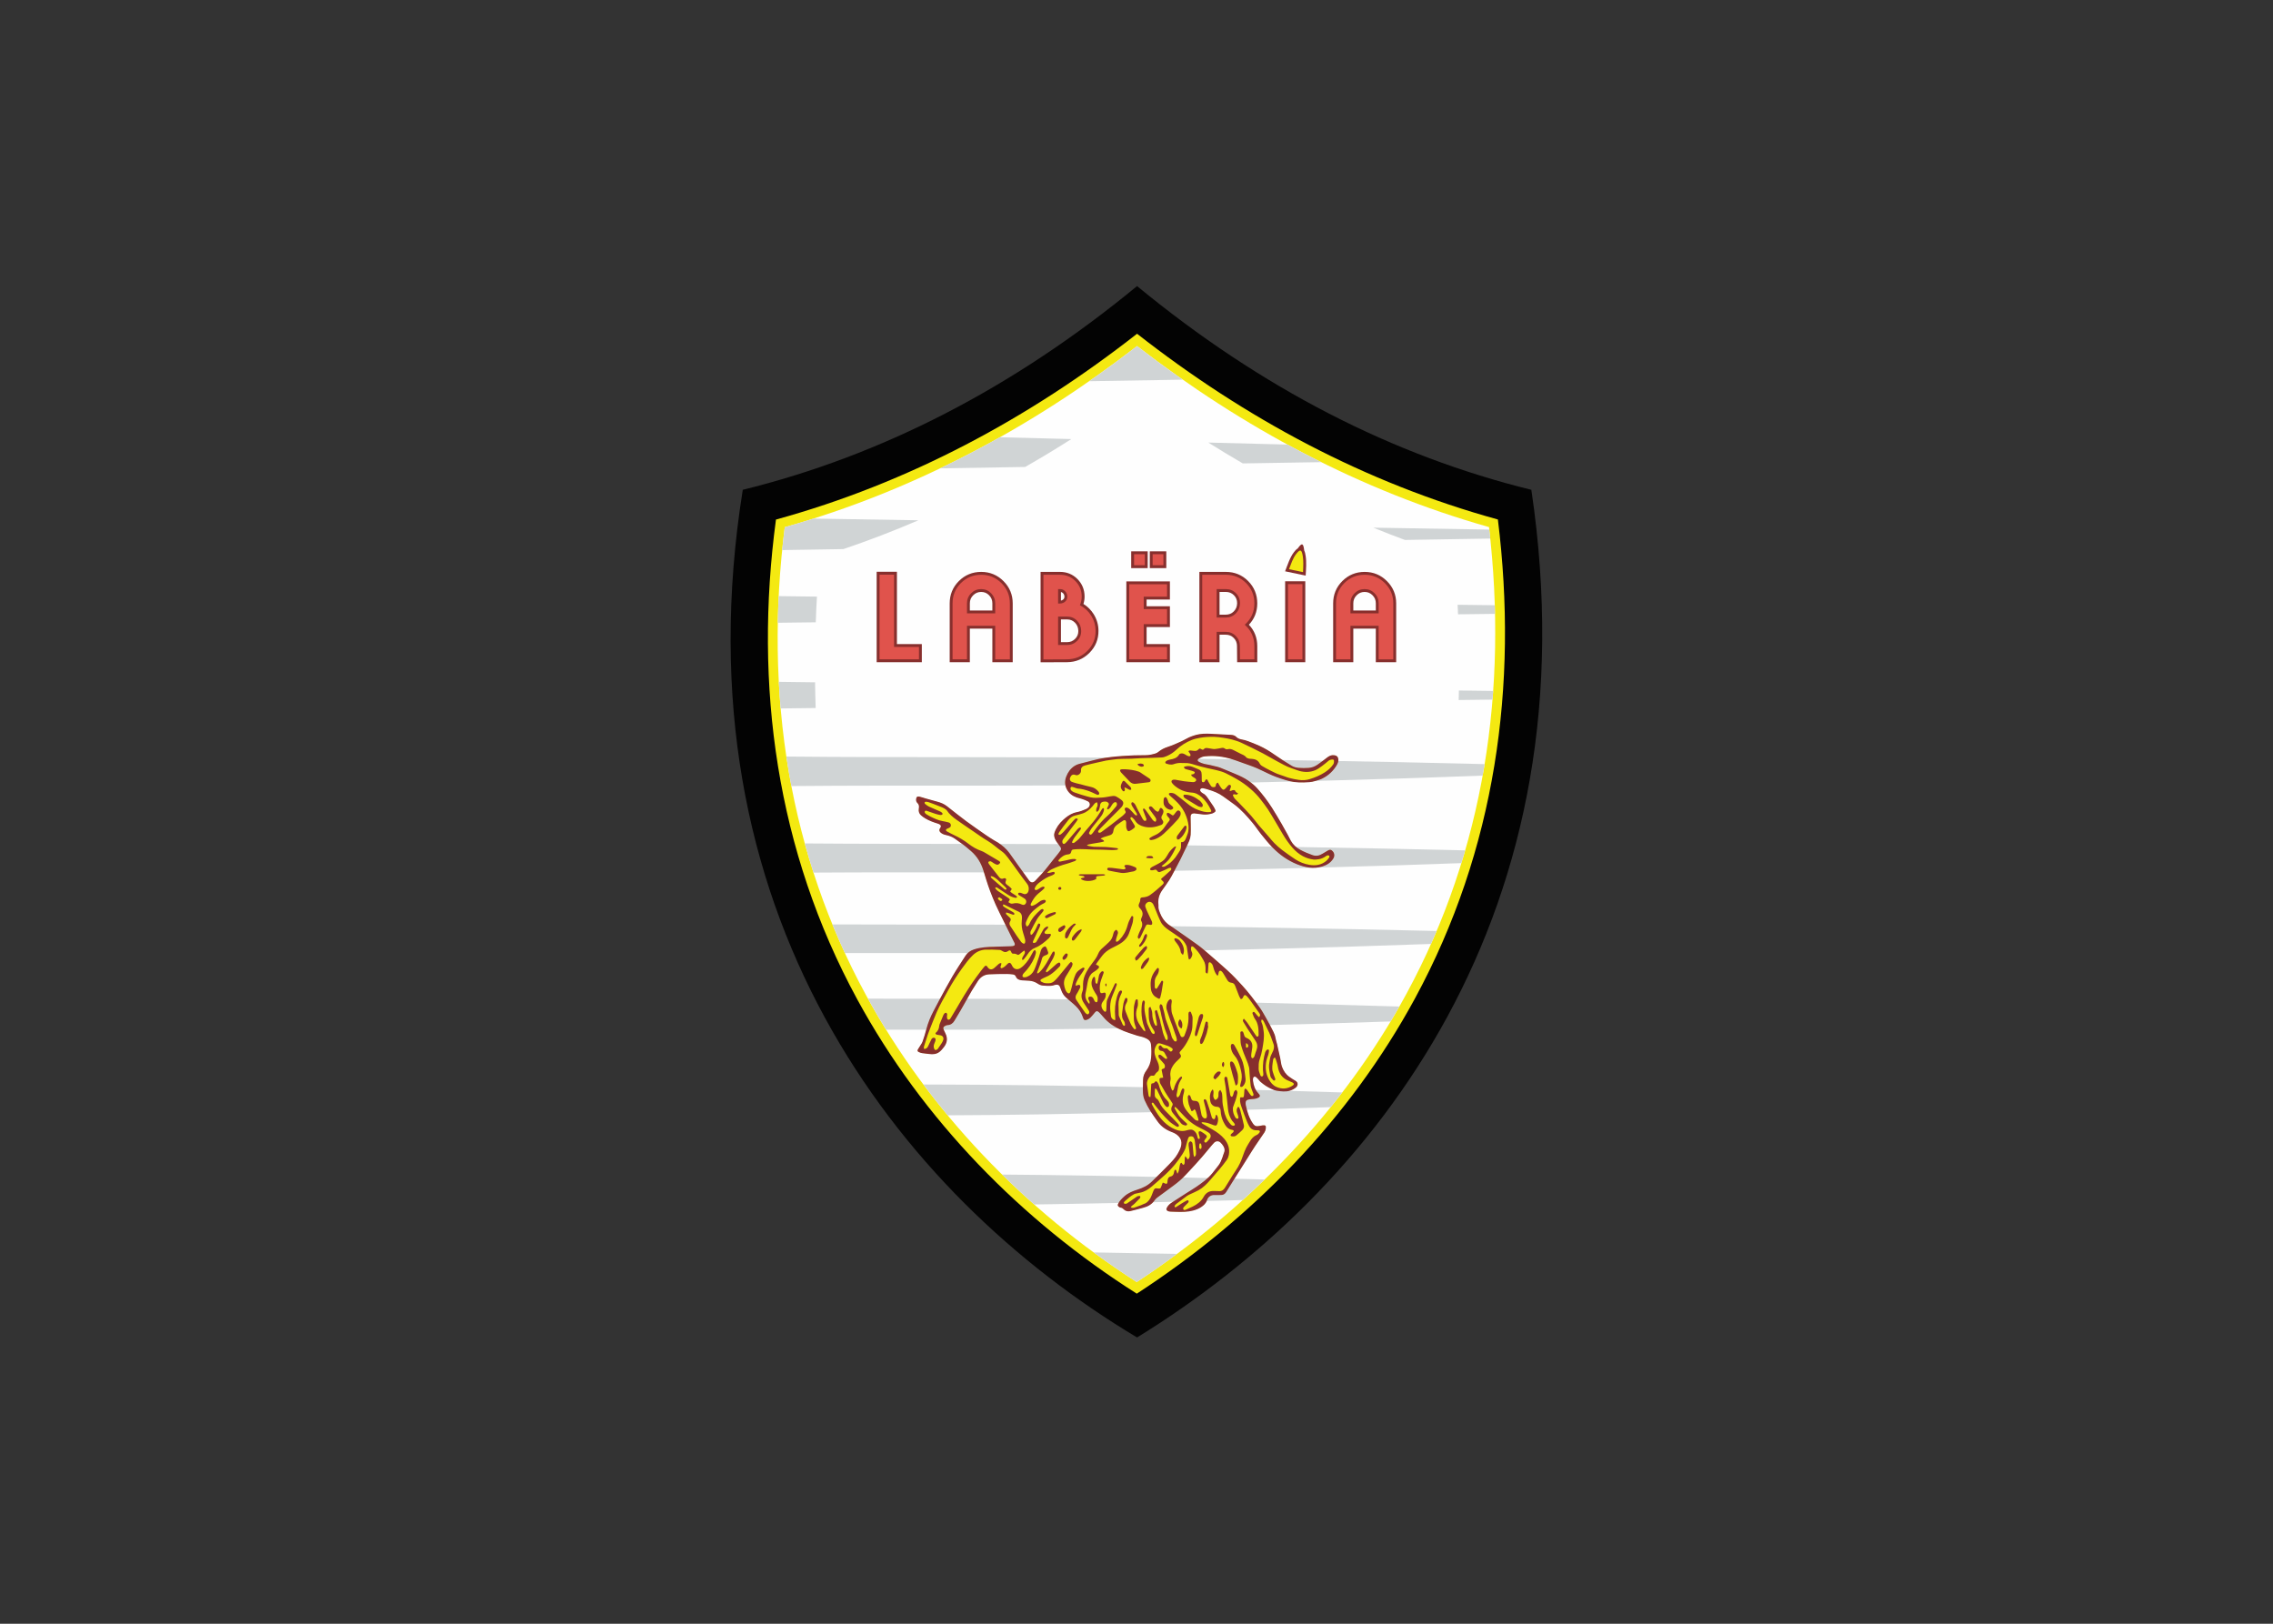 <svg clip-rule="evenodd" fill-rule="evenodd" stroke-linejoin="round" stroke-miterlimit="2" viewBox="0 0 560 400" xmlns="http://www.w3.org/2000/svg"><rect x="0" y="0" width="560" height="400" fill="#333333" stroke="none"/><g transform="matrix(1.036 0 0 1.036 179.74 70.217)"><path d="m191.11 56.333c4.744 40.66-1.207 81.046-20.849 117.245-15.975 29.44-39.729 53.939-67.606 72.331l-5.755 3.797-5.795-3.734c-28.07-18.083-51.981-42.722-67.976-72.125-9.547-17.55-16.053-36.495-19.442-56.178-3.49-20.266-3.634-41.039-1.048-61.419l.881-6.944 6.736-1.902c29.34-8.286 56.116-22.66 80.186-41.263l6.466-4.998 6.467 4.998c24.048 18.586 50.799 32.952 80.108 41.24l6.807 1.925z" fill="#f4e911"/><path d="m180.606 57.559c-30.644-8.666-58.552-23.615-83.697-43.049-25.168 19.452-53.103 34.41-83.778 43.073-2.455 19.347-2.334 39.052.978 58.292 3.198 18.568 9.304 36.364 18.311 52.92 15.147 27.845 37.833 51.165 64.413 68.287 26.424-17.432 48.987-40.632 64.135-68.547 18.623-34.324 24.129-72.492 19.638-110.976z" fill="#fefefe"/><path d="m107.778 22.504-22.258.362c3.857-2.683 7.654-5.47 11.389-8.357 3.567 2.758 7.19 5.424 10.869 7.995zm-21.194 207.523c6.53.094 13.161.213 19.831.35-3.131 2.321-6.328 4.557-9.583 6.704-3.486-2.245-6.904-4.599-10.248-7.054zm-21.764-18.51c3.539.026 7.077.06 10.615.105 16.863.214 34.519.604 51.819 1.07-1.706 1.658-3.442 3.286-5.209 4.884-15.108.411-30.36.736-45.051.979-1.521.024-3.039.046-4.557.066-2.602-2.301-5.142-4.67-7.617-7.104zm-18.722-21.417c8.58.022 17.16.069 25.739.18 24.123.307 49.87.973 73.876 1.704-.904 1.178-1.822 2.346-2.754 3.502-22.786.777-46.848 1.353-69.563 1.726-7.198.117-14.371.181-21.529.213-1.984-2.393-3.909-4.835-5.769-7.325zm-13.186-20.41c17.812.019 35.623-.021 53.434.205 23.806.302 49.194.956 72.932 1.675-.677 1.189-1.366 2.369-2.068 3.539-22.71.773-46.676 1.346-69.305 1.718-16.982.279-33.827.248-50.682.239-1.495-2.42-2.933-4.879-4.311-7.376zm-8.452-17.652c21.948.077 43.896-.048 65.843.231 25.528.324 52.739.717 77.851 1.327-.436 1.03-.883 2.059-1.341 3.083-24.29.878-50.132 1.518-74.711 1.922-21.681.356-43.138.207-64.677.245-1.039-2.249-2.027-4.519-2.965-6.808zm-6.572-19.258c26.217.214 52.434-.03 78.649.305 25.717.326 53.141.722 78.405 1.341-.292 1.013-.595 2.024-.906 3.034-24.577.896-50.787 1.549-75.699 1.957-26.272.432-52.216.122-78.375.301-.74-2.297-1.432-4.61-2.074-6.938zm-4.384-20.662c27.677.282 55.356-.009 83.033.343 27.294.347 56.512.771 83.03 1.457-.15.911-.306 1.821-.471 2.73-26.017.993-54.129 1.708-80.76 2.146-28.031.46-55.688.077-83.634.343-.208-1.084-.406-2.173-.594-3.263-.214-1.25-.415-2.502-.604-3.756zm-1.792-17.763 8.627.109c.026 2.047.074 4.089.146 6.113l-8.333.104c-.182-2.105-.328-4.215-.44-6.326zm161.736 2.058 8.15.104c-.049.687-.099 1.374-.154 2.061l-8.051.1c.022-.754.04-1.509.055-2.265zm-161.764-22.441 9.1.116c-.113 1.984-.207 4.026-.28 6.107l-9.033.112c.038-2.113.11-4.225.213-6.335zm161.455 2.053 8.845.113c.021.683.039 1.366.054 2.049l-8.795.109c-.033-.763-.067-1.521-.104-2.271zm-153.169-20.494 24.941.406c-5.839 2.513-11.785 4.8-17.834 6.849l-14.567.237c.185-1.816.392-3.631.622-5.441 2.294-.648 4.574-1.333 6.838-2.051zm133.134 2.165 27.568.449c.081.712.158 1.425.233 2.138l-20.3.331c-2.518-.931-5.019-1.904-7.501-2.918zm-88.809-21.504 16.991.434c-3.614 2.3-7.278 4.513-10.991 6.633l-20.214.329c4.817-2.31 9.556-4.777 14.214-7.396zm49.552 1.264 18.832.48c2.652 1.441 5.331 2.833 8.034 4.176l-18.652.303c-2.767-1.602-5.503-3.256-8.214-4.959z" fill="#d0d4d5"/><path d="m63.069 157.411c-1.659.021-3.312.097-4.9.624-.824.274-1.511.713-1.986 1.455-1.043 1.632-2.124 3.24-3.106 4.91-1.098 1.866-2.107 3.784-3.144 5.685-.472.865-.916 1.746-1.377 2.616-.707 1.333-1.272 2.734-1.661 4.192-.276 1.032-.57 2.06-.941 3.063-.047.126-.105.252-.176.366-.286.461-.575.918-.869 1.374-.188.291-.205.455.125.622.268.136.57.217.865.266.535.087 1.078.113 1.614.192.852.124 1.689.05 2.388-.495.395-.308.715-.713 1.023-1.104.685-.868.913-1.835.505-2.886-.142-.365-.329-.712-.496-1.065-.283-.599-.179-.914.431-1.184.155-.069.325-.129.495-.138.712-.035 1.223-.41 1.581-1.009.952-1.593 1.92-3.176 2.803-4.809.859-1.592 1.789-3.146 2.787-4.654.625-.945 1.523-1.529 2.667-1.595 1.414-.081 2.83-.079 4.246-.089.479-.004.957.057 1.434.104.329.032.637.201.763.519.258.652.789.829 1.438.887.574.052 1.15.056 1.725.101.73.057 1.408.279 2.015.692.376.256.786.425 1.244.455.312.021.623.044.935.056.618.026 1.235.027 1.823-.196.145-.055.302-.059.454-.074.405-.041.685.164.851.521.12.256.221.52.311.787.23.686.592 1.29 1.14 1.77.594.519 1.202 1.021 1.794 1.542.753.661 1.436 1.387 1.876 2.298.179.372.307.765.457 1.147.111.284.217.368.525.336.138-.015.275-.068.403-.12.526-.213.869-.654 1.23-1.068.172-.198.329-.409.501-.608.334-.384.573-.417.974-.095.195.157.357.35.524.535.341.379.661.775 1.013 1.144 1.251 1.309 2.799 2.184 4.464 2.86.82.332 1.669.587 2.508.867.383.128.769.264 1.167.345.647.135 1.284.335 1.861.661.521.294.858.732.923 1.339.116 1.086.129 2.173.021 3.261-.107 1.081-.456 2.066-1.103 2.943-.471.642-.787 1.328-.801 2.135-.018 1.066-.077 2.136-.023 3.202.03.589.172 1.2.407 1.741.378.867.837 1.7 1.332 2.507.516.838 1.114 1.621 1.671 2.432.858 1.249 2.052 2.074 3.464 2.588.638.232 1.2.575 1.657 1.08.521.574.7 1.254.584 2.018-.12.793-.495 1.46-.878 2.149-.56 1.008-1.366 1.82-2.158 2.644-1.299 1.35-2.65 2.647-3.983 3.963-.966.953-2.151 1.526-3.433 1.933-1.11.352-2.188.767-3.071 1.553-.573.511-1.125 1.043-1.482 1.73-.174.337-.149.486.156.715.116.086.268.154.412.173.276.036.489.164.676.366.422.457.96.581 1.557.449.545-.119 1.083-.267 1.622-.407.475-.125.945-.265 1.421-.385 1.089-.278 2.02-.771 2.671-1.716.179-.261.404-.5.656-.691.824-.628 1.672-1.221 2.502-1.841.958-.716 1.943-1.402 2.849-2.187.806-.696 1.526-1.484 2.253-2.261 1-1.067 1.981-2.152 2.948-3.251.673-.764 1.306-1.562 1.96-2.342.329-.391.65-.79 1.008-1.155.448-.46 1.128-.5 1.604-.061.292.269.553.591.742.938.278.509.368 1.034.119 1.577-.155.341-.238.713-.362 1.066-.236.672-.499 1.335-.931 1.906-.486.643-.982 1.275-1.49 1.899-1.072 1.318-2.441 2.305-3.83 3.261-.745.512-1.528.964-2.289 1.45-1.218.779-2.434 1.561-3.644 2.351-.438.285-.793.663-1.045 1.119-.202.365-.103.619.288.76.177.064.372.087.559.097.46.026.92.035 1.38.046 1.327.031 2.657.043 3.949-.309.655-.178 1.3-.422 1.866-.8.604-.404 1.121-.859 1.355-1.572.31-.941 1.021-1.37 1.997-1.32.476.022.953-.011 1.429-.005.519.007.889-.237 1.16-.668.516-.821 1.023-1.646 1.539-2.468.62-.987 1.247-1.971 1.869-2.956.612-.971 1.222-1.943 1.833-2.914.542-.861 1.071-1.732 1.635-2.58.736-1.107 1.514-2.188 2.245-3.299.161-.245.252-.559.293-.848.094-.653-.071-.774-.714-.694-.178.022-.351.077-.528.105-.212.036-.424.065-.638.089-.509.055-.847-.2-1.13-.598-.945-1.333-1.407-2.859-1.745-4.438-.038-.183-.05-.372-.045-.557.012-.483.184-.725.656-.849.307-.081.625-.12.939-.131.539-.02 1.057-.096 1.533-.365.257-.146.338-.326.174-.585-.085-.136-.194-.256-.303-.373-.776-.837-1.115-1.86-1.244-2.977-.022-.2-.022-.412.023-.609.094-.4.43-.564.778-.32.246.171.437.409.641.626.144.152.257.34.413.479.841.758 1.793 1.362 2.835 1.806.292.124.596.26.91.313.564.097 1.135.165 1.707.187 1.077.041 2.043-.233 2.898-.901.542-.424.564-1.146-.065-1.499-.503-.283-.983-.606-1.454-.938-.869-.611-1.441-1.476-1.795-2.466-.224-.623-.258-1.293-.396-1.936-.249-1.155-.507-2.308-.773-3.458-.114-.495-.306-.973-.38-1.478-.073-.5-.264-.964-.483-1.415-.543-1.119-1.141-2.212-1.752-3.295-.489-.87-.975-1.749-1.563-2.558-1.273-1.752-2.577-3.486-4.039-5.089-1.139-1.248-2.291-2.489-3.545-3.625-1.425-1.291-2.876-2.553-4.334-3.807-.92-.792-1.834-1.594-2.817-2.308-1.969-1.428-3.978-2.797-5.973-4.188-.337-.234-.694-.44-1.019-.694-.871-.678-1.483-1.576-1.885-2.596-.229-.581-.476-1.15-.41-1.792.017-.158-.011-.322-.024-.479-.112-1.229.239-2.331.948-3.329.56-.789 1.13-1.571 1.655-2.383.382-.591.703-1.219 1.035-1.84.557-1.04 1.108-2.082 1.644-3.134.387-.76.746-1.534 1.112-2.305.329-.692.685-1.376.967-2.09.17-.431.286-.9.317-1.363.055-.786.028-1.575.023-2.363-.005-.643-.044-1.284-.035-1.927.01-.595.334-.873.919-.864.118.002.232.028.35.043.588.073 1.175.15 1.763.215.737.082 1.461-.035 2.17-.235.206-.058.399-.201.576-.319.138-.094.175-.252.11-.402-.125-.296-.268-.587-.441-.857-.347-.538-.72-1.057-1.081-1.585-.393-.577-.749-1.181-1.405-1.493-.095-.044-.176-.109-.259-.171-.237-.178-.582-.548-.397-.87.191-.332.531-.334.865-.276.373.065.73.192 1.093.298 1.276.372 2.506.849 3.584 1.643.899.663 1.828 1.287 2.718 1.963 1.622 1.233 2.971 2.759 4.27 4.316.746.896 1.373 1.882 2.106 2.788.867 1.069 1.73 2.146 2.699 3.127 1.647 1.668 3.539 3.031 5.723 3.909 1.943.781 3.913 1.173 5.965.55 1.102-.334 1.997-.875 2.614-1.868.329-.532.296-1.182-.131-1.649-.355-.39-.581-.437-1.046-.181-.43.238-.854.488-1.267.752-.77.493-1.572.673-2.452.358-1.01-.36-2.004-.759-2.946-1.273s-1.709-1.204-2.238-2.145c-.291-.515-.537-1.052-.82-1.569-.455-.835-.911-1.67-1.393-2.489-.755-1.287-1.5-2.582-2.306-3.838-1.029-1.602-2.182-3.121-3.447-4.543-.632-.71-1.366-1.308-2.144-1.849-.955-.665-2.013-1.151-3.084-1.597-1.194-.498-2.383-1.013-3.589-1.488-.625-.247-1.296-.321-1.938-.512-.597-.177-1.225-.226-1.828-.381-.433-.111-.859-.265-1.256-.472-.5-.259-.497-.637-.033-.937.168-.109.352-.188.531-.276.544-.264 1.126-.264 1.716-.298 2.219-.129 4.376.266 6.466 1 1.067.375 2.135.753 3.197 1.14.649.235 1.301.462 1.932.743.947.421 1.869.895 2.811 1.329.564.26 1.135.508 1.718.724.721.267 1.449.52 2.188.733.673.194 1.353.384 2.049.475.778.103 1.567.138 2.352.115.901-.026 1.795-.05 2.662-.326.541-.172 1.103-.305 1.616-.55 1.544-.736 2.737-1.874 3.586-3.354.166-.29.288-.659.285-.995-.004-.728-.283-1.051-1.02-1.121-.596-.057-1.075.185-1.536.538-.756.581-1.511 1.165-2.294 1.708-.637.441-1.366.722-2.142.775-.791.055-1.588.067-2.377-.009-.548-.053-1.147-.181-1.624-.465-1.425-.851-2.824-1.749-4.183-2.704-1.138-.799-2.328-1.52-3.596-2.095-.866-.394-1.752-.74-2.645-1.072-.485-.18-.989-.329-1.501-.412-.573-.093-1.049-.31-1.456-.731-.131-.135-.343-.217-.52-.271-.214-.065-.443-.088-.666-.1-1.298-.071-2.597-.123-3.895-.203-1.161-.071-2.323-.135-3.479.047-.858.135-1.679.405-2.474.751-.602.263-1.146.638-1.746.904-1.095.485-2.184.996-3.326 1.363-.816.263-1.552.628-2.217 1.175-.205.169-.453.317-.71.392-.783.229-1.567.417-2.388.409-1.793-.017-3.584.057-5.371.18-1.917.132-3.831.336-5.717.713-.514.103-1.02.243-1.527.372-.7.177-1.398.357-2.097.538-.723.188-1.47.317-2.109.729-.951.615-1.567 1.466-1.967 2.517-.387 1.016-.359 2.025.151 2.991.495.938 1.317 1.546 2.309 1.887.39.134.798.201 1.188.336.497.172 1.002.337 1.467.587.649.35.632 1.169.101 1.608-.156.129-.322.255-.508.337-.744.328-1.501.621-2.304.767-.205.038-.409.088-.605.158-.979.354-1.809.957-2.566 1.661-.919.854-1.645 1.85-2.042 3.048-.08.243-.087.533-.045.783.112.669.473 1.226.892 1.741.208.257.383.537.575.806.212.298.198.61-.009.906-.188.271-.387.534-.592.793-.778.976-1.58 1.934-2.336 2.928-.928 1.22-1.981 2.334-3.045 3.436-.59.611-1.127.551-1.625-.125-.808-1.098-1.605-2.204-2.399-3.313-.756-1.055-1.49-2.123-2.256-3.171-.73-.998-1.675-1.782-2.705-2.457-.315-.206-.659-.365-.978-.563-.572-.355-1.147-.706-1.701-1.091-1.633-1.135-3.278-2.254-4.877-3.438-1.546-1.145-3.038-2.361-4.556-3.542-.664-.516-1.422-.839-2.231-1.053-.952-.252-1.9-.521-2.848-.788-.474-.134-.936-.306-1.416-.416-.52-.119-.718.078-.743.596-.015.311.051.58.287.795.348.32.451.726.386 1.185-.016.114-.021.23-.037.344-.08.552.102 1.034.513 1.407.3.271.638.503.984.712.926.56 1.944.926 2.975 1.242.177.055.352.131.507.23.266.171.341.444.212.73-.049.108-.132.191-.186.295-.182.348-.121.627.169.887.342.309.761.467 1.205.563.771.167 1.506.412 2.154.876.413.296.816.606 1.24.889.948.63 1.817 1.365 2.673 2.114 1.408 1.229 2.337 2.771 2.901 4.544.249.78.471 1.569.724 2.349.273.841.542 1.684.858 2.51.428 1.118.865 2.233 1.357 3.325.567 1.256 1.192 2.484 1.801 3.72.776 1.578 1.561 3.151 2.343 4.726.11.222.244.432.339.662.192.464.035.754-.464.829-.166.025-.333.034-.5.04-1.266.039-2.532.077-3.799.116z" fill="#f4e911"/><path d="m63.068 157.342c1.266-.039 2.532-.077 3.797-.117.165-.006.33-.016.492-.04.449-.068.586-.308.41-.734-.094-.227-.227-.437-.337-.657-.782-1.575-1.566-3.148-2.342-4.726-.609-1.236-1.235-2.467-1.802-3.723-.492-1.092-.931-2.21-1.358-3.329-.316-.826-.586-1.671-.86-2.514-.252-.778-.475-1.567-.724-2.348-.56-1.759-1.478-3.288-2.879-4.514-.855-.748-1.719-1.479-2.667-2.108-.424-.282-.828-.594-1.242-.891-.64-.458-1.366-.698-2.128-.864-.451-.099-.883-.261-1.237-.579-.315-.284-.379-.598-.184-.971.054-.102.138-.188.184-.291.115-.254.053-.491-.186-.644-.149-.097-.32-.17-.49-.223-1.039-.319-2.058-.686-2.991-1.249-.35-.212-.693-.447-.994-.72-.425-.386-.621-.883-.536-1.469.017-.114.021-.23.037-.344.062-.434-.032-.819-.364-1.124-.251-.23-.325-.519-.309-.849.028-.568.271-.787.828-.659.479.11.944.282 1.418.416.948.268 1.895.536 2.847.788.82.217 1.584.543 2.256 1.066 1.518 1.181 3.009 2.396 4.555 3.54 1.598 1.183 3.242 2.303 4.875 3.437.552.384 1.126.734 1.698 1.09.32.198.665.358.98.564 1.038.68 1.985 1.467 2.722 2.475.766 1.047 1.5 2.116 2.257 3.171.794 1.108 1.591 2.214 2.399 3.313.475.645.96.697 1.519.119 1.062-1.1 2.111-2.211 3.04-3.432.755-.994 1.559-1.951 2.337-2.929.204-.256.401-.52.589-.789.187-.268.208-.548.009-.826-.19-.268-.365-.547-.571-.802-.429-.528-.792-1.093-.907-1.773-.044-.263-.036-.564.047-.815.401-1.213 1.132-2.217 2.061-3.078.764-.709 1.599-1.316 2.589-1.675.199-.072.408-.124.617-.162.799-.145 1.55-.436 2.288-.761.178-.079.341-.202.492-.327.447-.37.562-1.143-.09-1.494-.458-.247-.962-.412-1.457-.583-.388-.134-.799-.202-1.187-.335-1.016-.35-1.848-.972-2.348-1.92-.511-.968-.558-1.987-.154-3.048.408-1.071 1.036-1.93 1.994-2.55.65-.42 1.4-.549 2.129-.738.699-.181 1.398-.362 2.098-.539.51-.129 1.017-.269 1.531-.372 1.891-.379 3.801-.582 5.726-.714 1.792-.124 3.581-.198 5.376-.181.82.008 1.597-.18 2.368-.406.246-.072.487-.215.687-.378.668-.551 1.404-.919 2.238-1.188 1.136-.366 2.227-.875 3.319-1.361.599-.265 1.147-.643 1.747-.904.797-.348 1.62-.619 2.49-.756 1.167-.185 2.328-.119 3.495-.047 1.297.08 2.596.131 3.894.202.229.013.465.037.682.103.196.061.412.147.551.29.394.408.855.619 1.417.71.514.083 1.024.233 1.514.416.893.331 1.782.679 2.648 1.073 1.271.578 2.461 1.296 3.606 2.102 1.357.953 2.757 1.852 4.179 2.701.462.275 1.051.403 1.595.456.783.076 1.58.063 2.366.009.762-.052 1.48-.328 2.106-.763.782-.542 1.536-1.126 2.292-1.706.472-.362.968-.611 1.585-.552.812.077 1.078.467 1.083 1.189.002.345-.121.727-.295 1.029-.855 1.495-2.06 2.641-3.616 3.384-.516.245-1.08.38-1.625.553-.885.281-1.782.304-2.682.33-.786.022-1.583-.013-2.362-.115-.696-.091-1.383-.282-2.059-.477-.74-.214-1.472-.467-2.194-.735-.584-.216-1.157-.465-1.723-.727-.94-.433-1.863-.907-2.81-1.328-.628-.279-1.28-.506-1.927-.741-1.063-.387-2.13-.764-3.197-1.139-2.084-.732-4.221-1.125-6.438-.996-.575.033-1.154.031-1.688.291-.178.086-.36.166-.525.272-.418.271-.424.582.027.817.39.203.815.356 1.242.466.604.155 1.234.205 1.83.382.643.191 1.307.263 1.944.514 1.206.475 2.394.99 3.59 1.488 1.079.45 2.136.935 3.097 1.604.781.543 1.517 1.142 2.154 1.86 1.271 1.428 2.424 2.946 3.454 4.552.807 1.257 1.553 2.553 2.309 3.841.481.821.937 1.655 1.394 2.49.282.518.529 1.056.818 1.57.522.927 1.277 1.605 2.212 2.116.942.516 1.93.911 2.936 1.271.869.31 1.645.126 2.393-.352.415-.266.839-.517 1.271-.754.494-.273.753-.22 1.131.194.445.487.487 1.167.137 1.731-.622 1.004-1.527 1.556-2.651 1.897-2.097.638-4.069.229-6.012-.552-2.198-.884-4.092-2.249-5.745-3.924-.968-.979-1.836-2.061-2.704-3.133-.733-.904-1.36-1.894-2.105-2.787-1.296-1.554-2.637-3.073-4.26-4.305-.888-.675-1.815-1.3-2.716-1.962-1.075-.792-2.296-1.263-3.563-1.632-.36-.105-.718-.232-1.086-.296-.285-.05-.613-.069-.792.243-.124.216.04.525.379.78.079.059.158.122.247.164.674.32 1.036.934 1.433 1.516.36.529.734 1.049 1.08 1.587.177.272.322.568.449.867.073.174.035.371-.137.487-.188.126-.383.269-.596.329-.716.201-1.447.319-2.196.237-.588-.065-1.175-.144-1.764-.215-.114-.015-.228-.041-.342-.043-.551-.008-.84.244-.848.796-.01.641.029 1.283.034 1.926.005.79.031 1.582-.022 2.368-.033.469-.15.947-.323 1.385-.283.713-.639 1.399-.969 2.094-.366.771-.726 1.546-1.112 2.307-.536 1.051-1.089 2.095-1.646 3.135-.332.622-.655 1.253-1.037 1.845-.525.812-1.098 1.595-1.657 2.385-.7.985-1.047 2.067-.937 3.283.015.163.041.33.024.492-.063.634.188 1.209.405 1.76.396 1.002.998 1.893 1.862 2.566.323.252.682.458 1.018.692 1.995 1.392 4.005 2.761 5.974 4.188.981.713 1.9 1.518 2.822 2.311 1.458 1.255 2.909 2.517 4.335 3.809 1.254 1.137 2.408 2.377 3.55 3.629 1.466 1.607 2.769 3.342 4.044 5.095.587.808 1.074 1.691 1.566 2.563.611 1.085 1.21 2.18 1.754 3.301.217.446.413.919.489 1.434.073.498.264.979.379 1.472.267 1.151.524 2.305.774 3.46.138.642.175 1.315.394 1.927.346.968.906 1.825 1.769 2.432.47.33.948.653 1.449.935.686.385.641 1.17.073 1.614-.881.689-1.862.957-2.943.916-.573-.021-1.149-.091-1.716-.188-.317-.054-.626-.19-.926-.318-1.052-.447-2.006-1.054-2.854-1.817-.157-.142-.271-.328-.417-.483-.202-.214-.392-.452-.63-.617-.302-.211-.587-.083-.671.279-.043.188-.043.394-.021.586.126 1.096.457 2.108 1.227 2.938.111.119.222.245.31.383.184.288.1.514-.198.683-.488.277-1.015.354-1.564.373-.31.011-.626.051-.925.13-.443.116-.594.331-.605.782-.004.181.007.366.044.541.334 1.565.792 3.083 1.734 4.412.268.378.584.621 1.066.569.211-.022.423-.052.633-.087.179-.03.353-.085.532-.107.701-.087.89.081.79.773-.044.303-.139.624-.304.876-.731 1.111-1.509 2.191-2.245 3.299-.563.848-1.092 1.718-1.634 2.579-.612.972-1.222 1.943-1.833 2.913-.622.986-1.25 1.97-1.87 2.957-.516.821-1.021 1.646-1.538 2.468-.281.446-.671.707-1.22.7-.477-.006-.956.027-1.432.004-.963-.049-1.63.37-1.927 1.272-.245.745-.788 1.212-1.384 1.609-.567.379-1.215.627-1.886.81-1.307.355-2.636.342-3.97.311-.461-.011-.921-.021-1.382-.046-.194-.012-.397-.034-.578-.101-.431-.155-.55-.455-.325-.859.257-.465.621-.852 1.067-1.144 1.211-.788 2.426-1.57 3.644-2.35.761-.487 1.545-.938 2.287-1.45 1.383-.95 2.746-1.93 3.816-3.246.507-.624 1.004-1.257 1.488-1.897.429-.567.687-1.224.921-1.889.125-.355.209-.73.365-1.071.246-.538.141-1.045-.117-1.516-.186-.339-.443-.656-.728-.919-.447-.412-1.085-.378-1.509.058-.355.363-.677.762-1.004 1.152-.656.778-1.289 1.578-1.962 2.343-.968 1.098-1.949 2.184-2.949 3.252-.729.778-1.454 1.569-2.258 2.266-.905.783-1.893 1.471-2.854 2.189-.829.619-1.678 1.213-2.501 1.84-.245.187-.468.423-.643.675-.663.964-1.611 1.464-2.709 1.744-.476.121-.946.261-1.421.385-.54.141-1.08.289-1.625.409-.618.135-1.177.013-1.623-.472-.173-.187-.37-.309-.633-.344-.155-.021-.319-.092-.444-.187-.33-.246-.367-.431-.176-.801.362-.699.917-1.234 1.497-1.75.895-.797 1.979-1.215 3.098-1.569 1.267-.401 2.444-.967 3.404-1.915 1.332-1.314 2.685-2.612 3.982-3.962.783-.814 1.588-1.624 2.146-2.628.375-.676.75-1.338.87-2.126.114-.759-.069-1.413-.566-1.963-.443-.488-.991-.827-1.63-1.06-1.419-.517-2.627-1.346-3.497-2.613-.558-.813-1.158-1.598-1.673-2.437-.497-.808-.959-1.646-1.336-2.515-.239-.547-.383-1.169-.413-1.766-.055-1.064.006-2.137.023-3.206.015-.819.331-1.52.813-2.175.634-.86.982-1.83 1.09-2.909.107-1.089.095-2.163-.021-3.247-.065-.604-.409-1.015-.889-1.285-.568-.321-1.194-.52-1.841-.653-.399-.082-.788-.218-1.174-.347-.842-.282-1.693-.536-2.513-.871-1.671-.677-3.225-1.555-4.488-2.875-.352-.369-.673-.766-1.014-1.145-.165-.183-.326-.374-.517-.528-.372-.299-.566-.272-.877.087-.172.198-.329.41-.502.608-.367.421-.714.868-1.256 1.087-.135.056-.278.108-.422.124-.335.036-.472-.061-.597-.379-.15-.382-.277-.774-.454-1.142-.438-.904-1.114-1.622-1.86-2.278-.592-.52-1.2-1.021-1.794-1.542-.558-.486-.925-1.1-1.161-1.798-.089-.266-.19-.526-.308-.78-.151-.324-.4-.52-.781-.48-.147.014-.301.019-.437.07-.601.229-1.224.227-1.85.2-.313-.013-.624-.035-.937-.057-.471-.03-.892-.204-1.278-.466-.599-.407-1.265-.625-1.981-.682-.575-.044-1.152-.048-1.726-.1-.646-.059-1.22-.236-1.496-.931-.112-.285-.391-.445-.705-.476-.475-.046-.952-.106-1.427-.103-1.415.01-2.832.008-4.243.088-1.115.064-1.996.632-2.613 1.564-.998 1.508-1.924 3.056-2.785 4.649-.882 1.632-1.851 3.218-2.804 4.811-.363.605-.888 1.007-1.637 1.043-.159.009-.323.066-.471.131-.573.254-.666.521-.396 1.091.168.356.356.705.499 1.07.42 1.083.182 2.069-.516 2.955-.314.397-.639.807-1.035 1.114-.713.557-1.562.638-2.441.51-.537-.078-1.081-.105-1.615-.192-.303-.049-.613-.135-.885-.272-.356-.181-.372-.381-.151-.722.294-.455.583-.912.869-1.373.068-.11.125-.231.17-.354.37-1.002.664-2.024.939-3.057.391-1.463.956-2.865 1.667-4.206.462-.87.906-1.751 1.378-2.616 1.038-1.902 2.046-3.822 3.145-5.688.981-1.669 2.064-3.279 3.108-4.911.481-.753 1.178-1.203 2.022-1.483 1.608-.532 3.263-.608 4.927-.628zm26.451 9.466c.167-.251.25-.501-.013-.774-.28.283-.13.528.013.774zm-10.619-23.33c.008-.195-.126-.335-.328-.345-.218-.011-.396.135-.405.331-.009.193.125.331.33.339.233.009.395-.122.403-.325zm38.475 42.506c.249-.292.312-.546.238-.924-.031-.164-.067-.328-.291-.313-.327.521-.319.851.053 1.237zm-18.314-49.788c.572.124 1.131.145 1.713.065-.153-.408-.248-.49-.673-.49-.383 0-.815-.087-1.04.425zm-2.082-22.203c.425.459.889.638 1.318.499.096-.03.219-.12.238-.204.021-.085-.045-.224-.117-.293-.304-.289-1.022-.292-1.439-.002zm-16.544 45.233c-.049-.076-.098-.24-.188-.267-.119-.034-.318-.01-.398.071-.228.232-.421.5-.609.767-.052.073-.059.188-.058.285.003.296.257.468.504.313.403-.256.657-.632.749-1.169zm26.686 15.348c-.692.704-.482 1.875.367 2.21.363-.638.191-1.725-.367-2.21zm-27.266-21.978c-.012-.305-.19-.44-.43-.317-.361.184-.714.391-1.038.631-.124.093-.203.301-.222.466-.037.335.299.578.585.412.407-.237.785-.53 1.026-.955.048-.084.062-.184.079-.237zm-2.488-3.51c-.762.186-1.484.388-2.114.826-.151.105-.313.225-.201.438.109.211.306.221.511.157.063-.02.121-.051.179-.079.516-.248 1.031-.496 1.545-.749.087-.041.191-.087.239-.162.052-.085.084-.215.059-.307-.017-.06-.151-.088-.218-.124zm38.137 39.81c.275-.265.549-.5.788-.767.172-.192.32-.414.438-.645.142-.281.051-.453-.255-.476-.166-.012-.384.017-.502.116-.297.251-.589.509-.756.889-.23.523-.247.52.287.883zm-16.39-34.612c-.289.109-.436.284-.518.532-.229.702-.536 1.363-1.012 1.938-.063.075-.147.149-.167.237-.027.111.001.236.004.355.119-.019.27.002.351-.063.178-.14.326-.318.474-.491.428-.503.733-1.078.958-1.696.097-.266.152-.535-.09-.812zm.622 5.628c-.187.092-.364.144-.495.251-.524.432-.982.922-1.233 1.571-.07.184-.16.366-.19.557-.018.105.041.288.12.329.085.043.237-.034.354-.073.041-.013.068-.069.098-.108.363-.485.754-.954 1.078-1.464.18-.287.394-.607.268-1.063zm-16.031-6.753c-.267.117-.502.184-.696.312-.596.394-1.043.939-1.442 1.521-.104.152-.164.359-.174.546-.015.297.246.445.502.288.147-.092.266-.24.375-.379.393-.5.781-1.006 1.164-1.515.144-.192.331-.37.271-.773zm-1.337-1.206c-.275-.204-.449-.106-.611.009-.76.542-1.396 1.212-1.818 2.043-.154.301-.152.696-.162 1.05-.002.112.17.284.297.327.086.029.275-.09.343-.193.143-.215.232-.466.352-.697.382-.737.614-1.564 1.272-2.14.117-.103.202-.244.327-.399zm16.757 5.191c-.242.16-.512.272-.688.468-.637.706-1.255 1.432-1.858 2.169-.219.269-.172.515.101.884.154-.103.336-.185.464-.316.344-.354.677-.719.992-1.099.345-.418.666-.855.993-1.289.18-.241.246-.493-.004-.817zm7.204-25.829c.007.507.235.646.587.468.072-.037.136-.092.198-.145.62-.512 1.053-1.166 1.371-1.892.116-.265.168-.567.196-.858.011-.113-.1-.272-.201-.347-.046-.034-.242.061-.309.146-.56.725-1.112 1.457-1.651 2.198-.111.153-.158.35-.191.43zm1.494 27.97c.256-.51.267-.969.201-1.442-.096-.669-.402-1.249-.805-1.769-.269-.348-.613-.639-1.073-.731-.276-.056-.434.071-.354.342.057.193.194.372.326.532.553.678 1.045 1.38 1.16 2.282.039.301.232.527.545.786zm-13.924-39.844c.199.071.319.1.425.156.259.138.502.311.771.426.112.048.292.02.401-.044.051-.03.027-.236-.01-.347-.04-.121-.117-.239-.207-.331-.42-.434-.842-.866-1.28-1.281-.152-.145-.398-.205-.513.012-.245.46-.536.939-.419 1.482.061.285.272.548.454.791.055.073.264.103.355.057.083-.042.142-.211.143-.325.002-.157-.06-.316-.12-.596zm11.059 5.349c.173-.094.405-.148.504-.293.136-.198-.011-.406-.177-.559-.18-.167-.359-.335-.55-.491-.25-.206-.397-.455-.47-.779-.055-.245-.196-.475-.321-.699-.085-.153-.254-.257-.415-.167-.124.07-.256.224-.276.358-.048.304-.036.62-.036.93 0 .895.861 1.64 1.741 1.7zm5.702 53.273c0 .093-.009.129.002.158.048.129.066.326.158.37.181.088.286-.09.369-.235.024-.041.041-.089.056-.136.126-.391.251-.78.377-1.171.144-.451.284-.904.432-1.354.164-.497.342-.99.499-1.49.048-.153.059-.322.065-.484.007-.178-.062-.354-.245-.376-.143-.017-.355.022-.436.12-.161.197-.301.438-.365.685-.294 1.126-.563 2.258-.833 3.39-.045.189-.058.387-.079.523zm3.189-1.827c-.029-.004-.058-.009-.087-.014 0-.214.01-.428-.003-.641-.013-.202-.056-.423-.307-.438-.23-.013-.27.2-.317.375-.005.016-.007.033-.011.049-.313 1.307-.621 2.612-1.181 3.846-.101.222-.067.516-.05.773.007.104.121.26.213.282.098.024.269-.053.334-.14.146-.193.282-.409.361-.638.268-.771.663-1.498.798-2.315.063-.381.165-.758.25-1.139zm6.508 14.119c.425-.15.503-.438.521-.736.05-.868.125-1.739-.194-2.583-.154-.412-.237-.856-.427-1.25-.175-.361-.271-.781-.615-1.047-.281-.219-.573-.132-.614.219-.031.253.004.525.063.775.154.654.334 1.302.509 1.949.089.332.195.66.288.991.153.546.305 1.093.469 1.682zm-35.919-49.611c-.274.326-.714.126-.906.455.703.671 2.675.675 3.68.025-.073-.596-.022-.654.594-.703.393-.032.786-.061 1.177-.104.11-.013.214-.07.321-.107-.003-.042-.007-.084-.011-.126-.135-.026-.269-.077-.403-.077-1.791-.005-3.581-.005-5.372 0-.149.001-.298.053-.448.081-.002.039-.004.079-.006.118.401.266 1.004.008 1.374.438zm23.954-19.554c-.184-.018-.402-.02-.448.19-.029.128.058.306.14.43.078.119.207.213.331.29.99.611 1.981 1.22 2.982 1.814.178.106.396.158.603.2.196.039.441.027.511-.185.054-.162.031-.408-.061-.548-.196-.298-.421-.604-.702-.816-.994-.749-2.063-1.34-3.356-1.375zm-14.18 17.534c-.209.209-.433.238-.665.209-.863-.109-1.724-.232-2.587-.339-.259-.032-.523-.043-.785-.036-.168.004-.331.068-.348.277-.015.195.109.3.272.366.076.029.156.052.236.067.917.174 1.832.378 2.755.509 1.029.146 2.014-.211 3.017-.361.094-.014.182-.072.27-.116.192-.096.395-.182.394-.45 0-.265-.193-.373-.39-.454-.363-.15-.73-.298-1.107-.407-.25-.073-.518-.1-.778-.107-.221-.007-.459.004-.622.241.11.191.212.375.338.601zm28.496 50.005c-.092-.731-.164-1.468-.281-2.196-.091-.565-.207-1.13-.367-1.679-.128-.437-.332-.852-.517-1.27-.14-.313-.297-.62-.456-.924-.321-.609-.637-1.222-.983-1.816-.125-.217-.284-.475-.615-.39-.205.054-.307.34-.271.731.069.777.37 1.456.877 2.048.169.197.33.407.469.628.599.962.859 2.06 1.107 3.136.207.903.213 1.861-.11 2.775-.054.154-.09.317-.115.479-.024.162-.047.375.142.424.131.034.335-.026.438-.12.177-.161.336-.364.438-.58.183-.387.292-.802.244-1.246zm-20.824-26.363c-.081.054-.191.099-.26.18-.495.594-.937 1.219-1.209 1.958-.348.944-.312 1.915-.209 2.877.053.495.257.979.567 1.399.272.371.656.587 1.047.801.404.22.489.21.631-.244.141-.452.231-.921.314-1.389.128-.71.231-1.423.34-2.137.021-.151.004-.31-.174-.365-.196-.063-.241.105-.317.231-.304.506-.606 1.016-.928 1.51-.058.089-.21.162-.313.157-.076-.005-.172-.14-.207-.235-.044-.12-.045-.259-.047-.389-.005-.28.021-.562-.001-.84-.05-.622.143-1.154.491-1.662.271-.393.474-.828.498-1.321.009-.198.024-.399-.223-.531zm5.394-36.674c.013-.307-.102-.569-.366-.707-.29-.15-.501.063-.679.26-.164.183-.305.388-.455.583-.285.372-.381.368-.737.074-.185-.153-.408-.269-.631-.36-.152-.062-.364-.052-.425.132-.045.134-.019.326.049.454.098.185.257.34.399.499.345.391.344.52.013.931-.226.28-.463.556-.652.858-.676 1.09-1.54 1.956-2.746 2.455-.362.15-.701.358-1.036.563-.093.057-.196.21-.179.297.019.095.158.195.267.235.099.035.226-.005.34-.017.602-.066 1.134-.333 1.65-.62.858-.478 1.521-1.202 2.224-1.864.766-.719 1.46-1.513 2.181-2.278.135-.143.275-.291.37-.46.182-.324.428-.629.413-1.035zm-13.252-10.556c-.197 0-.395-.001-.592 0-.049 0-.099.002-.148.008-.438.051-.528.256-.274.629.037.054.074.11.119.157.667.704 1.342 1.399 2 2.11.413.445.898.629 1.501.552.944-.122 1.891-.22 2.836-.338.254-.032.565-.025.649-.345.089-.335-.182-.504-.409-.661-.485-.335-.98-.659-1.477-.98-.301-.197-.589-.441-.92-.561-1.057-.38-2.169-.502-3.285-.571zm20.889 76.11c-.143.17-.234.255-.296.358-.443.751-.453 1.558-.307 2.388.15.858.738 1.394 1.613 1.411.335.007.58.139.734.409.085.15.116.344.127.52.057.928.252 1.817.67 2.655.46.92.971 1.762 2.128 1.915.349.045.417.306.173.562-.146.154-.333.271-.478.426-.221.239-.141.491.172.534.381.053.764.048 1.078-.224.471-.409.961-.801 1.394-1.247.3-.309.488-.715.395-1.17-.118-.579-.267-1.151-.405-1.727-.144-.588-.276-1.181-.442-1.762-.092-.32-.192-.651-.432-.893-.063.018-.097.021-.124.037-.027.017-.052.042-.07.069-.287.429-.324.874-.129 1.357.121.303.211.621.287.938.044.182.013.405-.202.439-.129.02-.283-.108-.424-.175-.025-.012-.04-.051-.058-.079-.398-.674-.668-1.386-.622-2.185.008-.146.027-.298.079-.433.397-1.024.774-2.054.972-3.14.062-.346-.021-.635-.32-.851-.361.187-.497.477-.562.838-.041.234-.128.472-.245.678-.102.177-.285.155-.413.003-.071-.084-.127-.196-.145-.305-.224-1.26-.438-2.522-.654-3.785-.009-.048-.01-.098-.02-.146-.059-.294-.191-.429-.401-.407-.2.021-.314.184-.315.482-.001.146.025.294.049.439.087.536.2 1.068.264 1.606.134 1.125.243 2.253.361 3.38.063.604.108 1.211.191 1.813.061.438.123.886.269 1.301.238.682.549 1.337 1.073 1.861.082.08.147.178.208.274.183.295.088.465-.248.487-.299.021-.501-.138-.678-.337-.853-.958-1.352-2.095-1.609-3.334-.18-.865-.374-1.734-.345-2.632.012-.377-.04-.755-.064-1.133-.025-.4-.213-.727-.429-1.078-.327.223-.424.489-.438.797-.011.229.001.461-.017.689-.038.459-.377.826-.81.891-.347-.392-.497-.828-.383-1.361.05-.235.022-.491.005-.737-.009-.106-.08-.216-.157-.416zm-7.544-58.774c.734.042.979-.411 1.169-.93.111-.308.229-.611.349-.915.361-.922.338-1.879.145-2.814-.175-.845-.468-1.664-.854-2.449-.555-1.127-1.358-2.048-2.271-2.887-.424-.39-.867-.758-1.284-1.155-.092-.086-.182-.275-.146-.368.036-.096.225-.183.351-.188.453-.02.894.082 1.258.358.89.675 1.78 1.351 2.641 2.064.829.687 1.707 1.272 2.726 1.638.871.313 1.746.587 2.692.504.424-.038.511-.151.332-.521-.548-1.134-1.227-2.179-2.178-3.02-.688-.607-1.442-1.049-2.409-1.103-1.467-.08-2.784-.612-3.932-1.534-.268-.214-.52-.463-.724-.737-.289-.387-.107-.745.367-.79.115-.011.234-.026.346-.008.729.124 1.453.277 2.185.379.698.098 1.403.156 2.106.208.153.012.331-.042.469-.12.347-.197.353-.561.022-.79-.174-.122-.369-.215-.546-.334-.184-.124-.391-.241-.391-.564.182-.034.364-.039.521-.106.119-.051.245-.164.296-.281.068-.162-.06-.277-.208-.338-.151-.063-.306-.12-.463-.165-.459-.13-.919-.255-1.379-.377-.276-.073-.453-.234-.528-.507.553-.311 1.427-.328 2.021-.065.389.171.781.336 1.182.479.802.288 1.036.603 1.046 1.456.005.444.008.889.017 1.333.003.171.038.335.237.386.201.052.356-.038.473-.189.06-.077.087-.177.135-.263.164-.293.377-.304.553-.021.059.097.074.22.134.317.217.366.421.743.673 1.084.207.284.543.289.86.227.278-.054.237-.322.291-.517.07-.246.162-.462.489-.522.07.133.128.266.206.386.212.33.401.683.656.977.358.413.552.405.938.021.209-.208.377-.456.581-.668.154-.158.353-.285.571-.135.196.133.159.342.09.538-.091.259-.182.519-.285.812.135.018.232.056.316.036.107-.026.199-.125.307-.147.188-.04.394-.088.572-.047.096.022.139.232.226.342.077.098.174.186.276.255.102.067.222.106.342.161-.228.304-.265.327-.531.296-.13-.015-.257-.062-.388-.067-.251-.011-.384.154-.278.377.116.249.254.501.435.706.292.333.639.617.945.938.986 1.036 1.986 2.06 2.939 3.126.623.697 1.157 1.472 1.761 2.188.806.954 1.64 1.884 2.46 2.826.421.483.808 1 1.262 1.448.584.575 1.189 1.138 1.843 1.633 1.019.772 2.067 1.511 3.135 2.216 1.024.674 2.161 1.116 3.368 1.323 1.45.248 2.827.048 3.999-.924.286-.235.508-.555.73-.856.057-.079.052-.27-.005-.349-.063-.085-.228-.148-.335-.134-.156.022-.319.1-.447.194-.527.39-1.108.648-1.752.739-.419.058-.855.123-1.267.065-.846-.118-1.659-.36-2.429-.767-.991-.524-1.818-1.232-2.549-2.067-.867-.992-1.61-2.075-2.284-3.204-.572-.958-1.13-1.925-1.701-2.883-.605-1.012-1.19-2.038-1.837-3.024-.513-.782-1.101-1.515-1.666-2.261-.696-.92-1.503-1.743-2.364-2.506-1.073-.95-2.243-1.772-3.488-2.479-.813-.462-1.636-.912-2.479-1.317-1.408-.677-2.958-.866-4.455-1.235-.956-.234-1.914-.461-2.854-.751-.821-.252-1.631-.505-2.503-.446-.148.01-.298.014-.444-.002-.734-.078-1.459.016-2.139.265-.617.226-1.17.052-1.734-.107-.323-.09-.361-.39-.097-.591.277-.212.586-.338.942-.392.859-.132 1.682-.361 2.173-1.183.111-.188.287-.24.494-.271.467-.07.818.167 1.186.39.192.117.405.229.622.267.354.063.513-.142.366-.466-.104-.231-.279-.43-.442-.673.09-.208.304-.234.518-.223.262.014.522.056.784.087.39.047.735.014 1.036-.308.284-.305.399-.295.767-.063.217.137.413.142.571-.052.237-.289.549-.275.859-.235.423.054.842.144 1.264.204.178.026.363.044.538.02.506-.068 1.012-.138 1.51-.248.297-.066.556-.042.793.135.213.159.45.224.698.154.573-.162 1.059.034 1.547.305s.993.511 1.494.76c.479.239.999.392 1.352.861.128.172.414.248.644.313.201.057.425.035.638.052.827.063 1.541.302 1.932 1.133.098.209.291.41.491.529.647.387 1.304.762 1.983 1.088.766.368 1.503.794 2.33 1.034.737.213 1.441.547 2.182.751.757.208 1.535.356 2.313.473.87.13 1.756.08 2.592-.18 1.254-.391 2.473-.889 3.583-1.611.777-.506 1.469-1.1 1.996-1.878.183-.27.214-.547.194-.844-.019-.266-.115-.341-.383-.331-.335.013-.651.088-.92.307-.51.415-1.004.853-1.537 1.235-.519.372-1.045.77-1.628 1.01-1.221.502-2.505.513-3.774.16-.631-.176-1.236-.44-1.859-.644-1.243-.405-2.354-1.084-3.5-1.685-1.118-.585-2.185-1.269-3.307-1.847-1.692-.874-3.4-1.719-5.127-2.523-.709-.33-1.472-.561-2.229-.769-.677-.186-1.376-.3-2.073-.407-.679-.104-1.365-.206-2.051-.225-1.167-.034-2.328.021-3.489.226-.67.119-1.33.268-1.946.513-1.368.545-2.615 1.329-3.684 2.34-.658.623-1.387 1.103-2.198 1.464-.386.171-.809.33-1.223.354-1.46.083-2.924.105-4.386.15-.214.007-.429.007-.642.02-.755.042-1.51.098-2.266.129-1.462.059-2.931-.024-4.385.217-.534.089-1.078.127-1.61.229-.725.139-1.444.311-2.164.478-.959.223-1.924.43-2.873.692-.587.163-.971.552-.907 1.179.01.097-.004.199-.025.294-.119.544-.788.987-1.258.794-.704-.29-1.062.042-1.313.625-.168.392-.01.822.393.986.376.153.776.254 1.169.365.285.08.577.131.863.205.843.217 1.677.48 2.529.646.723.141 1.267.511 1.73 1.044.253.292.308.527.181.707-.119.167-.291.173-.671.003-.554-.248-1.089-.542-1.658-.746-.881-.316-1.784-.564-2.73-.621-.19-.011-.377-.103-.564-.164-.234-.076-.462-.177-.702-.233-.281-.066-.441.079-.448.366-.006.273.141.458.34.625.405.339.927.403 1.395.591.56.225 1.153.368 1.733.541.851.254 1.702.516 2.606.479.542-.022 1.086-.035 1.627-.08.39-.032.776-.108 1.164-.17.422-.067.842-.166 1.267-.198.237-.018.512.012.716.122.445.242.878.521 1.273.838.282.226.51.559.412.944-.069.275-.218.562-.412.768-.619.658-1.279 1.276-1.917 1.917-.939.942-1.876 1.889-2.81 2.838-.254.257-.509.517-.732.8-.075.096-.115.306-.059.396.054.089.253.134.381.12.137-.014.278-.099.394-.184.766-.564 1.532-1.13 2.287-1.709.914-.7 1.822-1.407 2.723-2.123.216-.172.397-.392.592-.592.156-.159.191-.338.076-.538-.041-.071-.087-.142-.115-.218-.151-.412.093-.714.516-.599.225.062.448.207.62.369.346.325.656.69.984 1.036.124.131.241.277.387.378.09.062.229.051.348.071.008-.106.047-.222.017-.315-.043-.138-.134-.263-.211-.389-.333-.545-.678-1.085-1.001-1.637-.08-.136-.131-.308-.132-.465-.003-.298.217-.428.464-.261.184.125.349.303.468.492.164.261.269.558.411.833.413.801.827 1.603 1.254 2.398.107.201.238.404.408.549.1.086.316.113.439.063.085-.033.109-.241.14-.376.011-.058-.023-.129-.046-.189-.226-.597-.451-1.192-.681-1.787-.077-.203-.159-.399.096-.613.146.129.317.234.43.385.438.593.856 1.202 1.285 1.803.29.405.507.893 1.09 1.011.249-.337.196-.666.004-.972-.21-.333-.457-.644-.688-.962-.251-.345-.516-.682-.748-1.038-.112-.171-.245-.379-.047-.583.157-.162.446-.139.669.061.146.13.265.292.401.434.146.153.286.322.457.444.502.356.679.292.891-.295.018-.046.024-.097.044-.142.114-.264.267-.307.499-.141.384.274.512.75.316 1.172-.063.135-.103.284-.186.403-.299.43-.328.806.044 1.243.345.404.162.941-.317 1.133-1.31.524-2.649.768-4.052.415-.906-.226-1.678-.631-2.181-1.472-.172-.287-.451-.518-.702-.75-.06-.055-.245-.056-.308-.003-.064.052-.067.203-.06.308.005.075.065.148.108.217.263.417.533.83.791 1.249.229.371.237.541-.084.816-.295.253-.637.463-.987.632-.326.158-.502.065-.656-.286-.091-.207-.172-.433-.189-.654-.03-.359.008-.723-.003-1.084-.014-.47-.334-.661-.724-.414-.499.315-.986.653-1.458 1.008-.49.367-.811.842-.872 1.481-.044.457-.299.805-.747.957-.494.169-1.002.295-1.498.462-.254.086-.493.219-.793.355.279.273.741.219.843.678-1.318.416-2.713.413-4.108.849.169.107.252.195.349.214.451.086.903.195 1.359.217.937.043 1.877.008 2.814.057.836.045 1.668.154 2.501.247.15.016.343.006.406.266-.086.046-.174.127-.271.137-.375.041-.752.079-1.128.081-.427.003-.854-.04-1.282-.054-.74-.026-1.48-.067-2.221-.062-1.808.017-3.612-.226-5.422-.061-.526.048-.716.045-.835.623-.076.365-.312.54-.7.57-.948.076-1.651.601-2.239 1.304-.063.076-.121.257-.084.295.076.079.227.143.332.126.501-.085 1-.189 1.497-.305.656-.151 1.302-.362 1.988-.323.136.008.27.048.397.072-.007.289-.171.369-.346.43-.621.216-1.233.464-1.867.631-1.212.319-2.381.749-3.513 1.28-.407.192-.794.435-1.18.867.231.014.371.048.499.024.289-.057.57-.149.857-.214.165-.038.346-.052.424.143.07.176.002.321-.167.414-.159.087-.307.204-.476.259-1.075.358-2.018.954-2.904 1.638-.557.43-1.086.904-1.212 1.65.173.229.386.218.593.138.15-.057.292-.148.422-.245.321-.237.658-.439 1.054-.515.079-.015.207.025.251.086.045.063.032.184.014.271-.012.056-.079.103-.126.146-.253.234-.491.489-.766.696-.65.488-1.233 1.041-1.676 1.725-.241.371-.468.757-.654 1.157-.159.343.041.574.397.466.293-.088.579-.229.839-.394.388-.243.733-.559 1.131-.784.245-.141.549-.207.833-.234.115-.012.322.15.352.268.028.115-.093.296-.195.403-.097.103-.255.145-.384.217-.286.158-.592.293-.853.486-1.044.771-2.093 1.548-2.722 2.732-.207.39-.406.789-.552 1.203-.129.365-.066.731.215 1.051.374-.159.534-.472.672-.783.572-1.275 1.514-2.252 2.542-3.157.108-.095.243-.179.379-.218.093-.025.244.006.306.071.06.063.082.221.046.305-.063.146-.178.271-.278.397-.416.529-.894 1.021-1.239 1.594-.542.898-1 1.848-1.481 2.782-.155.301-.178.622.011 1.012.154-.099.316-.152.399-.265.243-.33.476-.672.673-1.03.213-.388.38-.802.568-1.203.067-.143.154-.261.339-.211.195.053.261.201.236.379-.021.144-.066.288-.127.421-.502 1.087-1.011 2.17-1.518 3.256-.085.182-.201.414.002.528.127.071.365-.026.542-.083.082-.026.152-.126.202-.208.224-.362.448-.725.656-1.097.328-.586.626-1.188.97-1.765.239-.399.6-.665 1.07-.778.135.24.061.394-.069.535-.179.193-.363.381-.54.577-.141.157-.231.364-.105.539.077.106.274.164.422.174.244.018.491-.037.737-.036.266.002.377.152.257.387-.125.245-.276.499-.478.68-.983.872-1.966 1.762-3.217 2.241-.83.317-1.396.888-1.859 1.616-.263.413-.584.791-.894 1.172-.059.072-.187.088-.283.129-.032-.102-.103-.211-.088-.305.026-.157.093-.313.169-.457.116-.217.267-.415.38-.634.139-.269.207-.548-.024-.873-.146.104-.28.188-.403.287-.243.195-.473.409-.722.596-.296.222-.374.198-.71.018-.162-.088-.364-.144-.547-.143-.539.002-.539.016-.76-.49-.133-.304-.295-.365-.583-.216-.072.037-.135.095-.204.139-.42.271-.807.243-1.235-.031-.214-.137-.468-.282-.71-.294-1.101-.052-2.206-.107-3.305-.066-1.187.046-2.233.513-3.093 1.351-.97.946-1.761 2.037-2.55 3.133-1.134 1.574-2.175 3.207-3.127 4.896-.532.942-1.061 1.887-1.565 2.844-.467.886-.942 1.771-1.336 2.688-.621 1.447-1.177 2.922-1.759 4.388-.121.305-.241.611-.343.922-.287.873-.567 1.749-.844 2.625-.082.261-.179.529.039.797.325-.092.617-.209.782-.494.163-.28.286-.584.427-.879.164-.34.314-.687.496-1.017.146-.263.488-.383.721-.274.266.123.248.378.215.601-.028.189-.118.371-.196.55-.201.462-.348.919-.117 1.422.148.324.304.4.609.23.099-.055.204-.122.268-.212.312-.438.624-.88.91-1.338.155-.246.302-.516.375-.795.148-.562-.138-.973-.707-1.082-.226-.044-.458-.055-.684-.102-.208-.044-.425-.098-.468-.359.016-.036.021-.076.044-.094.557-.432.797-1.018.859-1.701.016-.177.078-.354.144-.52.263-.655.529-1.309.809-1.956.077-.178.182-.358.318-.493.088-.087.277-.154.382-.118.103.035.191.203.222.33.03.118-.036.258-.037.389-.003.196-.012.396.028.586.077.364.379.461.659.218.095-.083.161-.206.228-.316.507-.845 1.014-1.688 1.517-2.536.544-.918 1.068-1.849 1.631-2.756.657-1.062 1.326-2.115 2.025-3.147.571-.843 1.189-1.654 1.798-2.471.334-.447.679-.89 1.045-1.312.248-.284.482-.242.668.071.434.729 1.075.819 1.697.244.314-.29.63-.579.952-.86.172-.15.358-.287.683-.249-.015.164-.012.316-.045.46-.029.125-.121.237-.146.362-.053.271.105.447.359.358.24-.083.468-.233.667-.396.267-.217.491-.486.753-.711.255-.217.468-.199.686.054.114.133.191.303.268.465.386.832 1.183 1.094 1.962.613.292-.18.563-.402.809-.641.873-.845 1.494-1.871 2.055-2.936.151-.286.281-.584.595-.757.254.228.295.508.233.78-.083.363-.196.727-.347 1.067-.599 1.349-1.402 2.561-2.454 3.604-.136.136-.265.304-.33.481-.132.358.04.591.417.576.209-.009.429-.051.623-.13.743-.302 1.311-.812 1.663-1.537.179-.367.333-.749.471-1.134.256-.709.501-1.422.735-2.138.147-.453.26-.917.402-1.371.166-.53.472-.931 1.048-1.066.371.248.415.668.571 1.021.288.647.18.883-.475 1.106-.047.016-.093.032-.14.049-.4.143-.658.388-.746.834-.083.414-.233.818-.378 1.219-.23.632-.484 1.255-.717 1.885-.034.091-.005.204-.005.328.292-.026.442-.203.606-.361.644-.622 1.141-1.361 1.603-2.116.496-.813.926-1.665 1.399-2.491.064-.112.209-.249.317-.249.206-.002.224.206.232.372.006.114.009.237-.028.341-.123.34-.233.689-.406 1.002-.514.935-1.054 1.855-1.588 2.778-.094.162-.127.302.088.466.146-.096.321-.182.462-.306.605-.532 1.197-1.079 1.803-1.61.158-.14.337-.27.527-.356.272-.124.441-.008.477.294.028.239-.024.455-.208.631-.38.364-.739.752-1.136 1.096-.634.55-1.299 1.056-2.1 1.357-.367.138-.712.336-1.059.522-.307.165-.309.411-.017.601.055.035.124.049.179.084.537.335 1.134.289 1.727.275.451-.011.837-.213 1.157-.491.369-.324.697-.699 1.013-1.078.875-1.047 1.732-2.108 2.602-3.16.111-.135.252-.242.374-.357.38.29.433.389.342.72-.056.205-.126.413-.235.595-.428.719-.875 1.428-1.31 2.142-.481.79-.573 1.645-.337 2.521.123.453.25.923.597 1.284.345.362.632.319.802-.148.112-.31.199-.628.276-.946.256-1.057.488-2.118.925-3.12.35-.802 1.046-1.243 1.762-1.654.083-.048.263.003.353.069.049.036.039.223-.008.305-.206.354-.416.708-.66 1.036-.531.716-.988 1.472-1.328 2.294-.063.151-.041.336-.067.602.238-.077.389-.113.528-.175.32-.142.552-.018.569.329.005.112-.013.237-.061.337-.17.353-.354.7-.542 1.044-.134.244-.311.47-.418.724-.168.4-.139.792.127 1.166.523.735 1.026 1.483 1.539 2.227.159.23.307.469.481.687.111.139.247.269.396.365.221.144.402.077.538-.147.176-.293.042-.54-.111-.779-.362-.567-.721-1.137-1.099-1.693-.564-.832-.736-1.729-.369-2.664.151-.387.198-.746.177-1.146-.05-.963.063-1.908.442-2.802.413-.971.998-1.843 1.63-2.685.561-.746 1.154-1.469 1.507-2.356.225-.567.593-1.047 1.079-1.445.521-.427.988-.918 1.491-1.366.592-.527.886-1.202 1.043-1.961.089-.428.287-.795.729-.992.268.256.454.525.361.882-.095.364-.246.713-.352 1.075-.063.217-.117.445-.118.67-.001.205.159.292.347.193.171-.091.33-.218.464-.359.956-1.005 1.617-2.176 1.971-3.523.18-.685.475-1.327.823-1.944.07-.124.124-.299.316-.246.197.055.225.236.208.402-.044.425-.053.863-.173 1.268-.257.861-.55 1.716-.877 2.554-.309.794-.835 1.434-1.517 1.962-.817.632-1.767 1.012-2.663 1.493-.837.45-1.584 1-2.163 1.76-.438.574-.865 1.155-1.291 1.738-.073.1-.112.224-.186.375.154.065.27.116.386.164.38.156.467.413.196.724-.189.219-.436.391-.669.566-.337.255-.75.441-1.017.754-.499.581-.748 1.302-.888 2.056-.15.808-.264 1.625-.459 2.421-.236.963.083 1.744.665 2.468.052.064.144.096.231.152.069-.4.064-.433-.058-.7-.068-.148-.153-.294-.195-.45-.085-.319.051-.506.377-.556.407-.063.752.202.915.656.074.209.187.422.338.577.213.219.51.125.549-.177.059-.454.09-.915-.173-1.34-.312-.502-.633-1.002-.898-1.529-.402-.798-.489-1.63-.111-2.472.089-.198.2-.377.488-.431.042.123.103.236.118.356.036.277.053.557.071.835.016.246.075.448.381.476.046-.073.101-.123.113-.18.116-.546.253-1.091.329-1.643.058-.423.282-.728.562-1.009.137-.139.311-.212.488-.081.165.123.101.289.043.45-.186.51-.372 1.019-.55 1.531-.302.868-.409 1.759-.277 2.674.067.462.261.575.724.441.047-.014.092-.038.139-.051.342-.093.498.014.524.367.007.097-.012.195-.016.295-.025.599-.385 1.04-.716 1.486-.64.865-.171 1.819.425 2.313.151.125.322.062.386-.132.035-.108.042-.227.048-.342.027-.525.063-1.051.071-1.576.007-.515.215-.956.437-1.399.285-.571.571-1.143.849-1.718.228-.473.434-.956.674-1.422.046-.091.205-.124.312-.183.051.107.122.211.146.325.015.07-.037.156-.066.233-.301.781-.568 1.576-.913 2.337-.387.855-.576 1.753-.6 2.668-.021.752.09 1.51.183 2.261.07.568.46.938.987 1.007.017-.056.052-.115.051-.175-.004-.23-.012-.461-.032-.689-.143-1.606-.017-3.188.444-4.734.102-.346.251-.679.402-1.007.067-.145.176-.283.299-.385.073-.062.229-.091.311-.054.083.037.173.177.168.267-.009.154-.073.313-.143.457-.39.806-.707 1.632-.694 2.544.011.84.035 1.678.058 2.518.002.097.018.2.056.288.285.663.568 1.325.871 1.979.079.171.203.341.478.337.033-.099.111-.211.093-.302-.06-.284-.086-.611-.25-.829-.485-.649-.535-1.35-.415-2.107.11-.697.163-1.406.294-2.099.076-.397.248-.778.401-1.156.032-.078.191-.17.267-.152.104.024.247.138.262.231.029.187.015.395-.04.575-.071.233-.197.45-.306.67-.296.598-.296 1.208-.055 1.813.362.916.714 1.839 1.129 2.73.253.544.567 1.073 1.011 1.491.38-.189.383-.207.256-.554-.239-.648-.455-1.307-.462-2.008-.008-.888-.046-1.779.016-2.663.04-.566.235-1.121.365-1.68.014-.061.05-.136.1-.164.094-.054.21-.112.307-.1.063.009.149.141.153.221.028.572.112 1.151-.099 1.71-.492 1.3-.355 2.556.32 3.745.323.569.717 1.102 1.096 1.639.083.117.236.186.438.336 0-.221.026-.334-.005-.43-.152-.48-.344-.95-.476-1.436-.349-1.281-.456-2.589-.362-3.912.024-.344.063-.688.128-1.026.044-.234.112-.479.373-.607.245.173.296.405.25.657-.227 1.229.028 2.416.302 3.604.106.462.154.949.33 1.384.27.667.621 1.3.949 1.942.066.127.171.252.29.33.096.064.269.112.353.066.084-.048.145-.223.133-.333-.016-.155-.092-.313-.172-.45-.23-.396-.52-.764-.704-1.179-.26-.585-.461-1.203-.505-1.847-.047-.704-.047-1.413-.039-2.119.003-.225.093-.449.432-.484.166.54.419 1.042.413 1.611-.01.701.163 1.37.362 2.031.07.232.195.452.322.663.075.125.198.228.409.122 0-.173.026-.368-.004-.555-.14-.858-.295-1.714-.442-2.57-.015-.081-.041-.175-.014-.243.044-.108.108-.255.2-.288.152-.058.288.042.34.205.229.717.459 1.433.671 2.153.07.234.079.487.138.725.137.558.327 1.105.423 1.67.129.754.432 1.441.716 2.138.039.096.18.192.286.207.182.027.267-.135.267-.286.001-.244.004-.503-.072-.729-.196-.589-.476-1.151-.648-1.747-.299-1.023-.566-2.058-.794-3.101-.102-.462-.143-.93-.301-1.39-.136-.399-.228-.859.083-1.262.306.031.43.218.49.451.212.808.468 1.61.604 2.433.099.594.317 1.139.519 1.684.382 1.033.791 2.051 1.059 3.126.095.378.378.719.617 1.045.071.099.3.147.429.114.091-.023.19-.23.185-.351-.014-.257-.083-.514-.149-.767-.046-.173-.128-.336-.188-.506-.24-.693-.47-1.391-.717-2.08-.17-.478-.374-.942-.54-1.421-.28-.805-.537-1.618-.811-2.425-.249-.735.027-1.857.606-2.361.098-.086.284-.167.382-.129.1.04.167.223.2.354.03.124.003.262-.011.393-.031.312-.111.624-.096.931.029.589.013 1.207.191 1.754.44 1.34.977 2.646 1.48 3.965.163.428.337.852.521 1.27.089.204.241.373.49.34.227-.031.384-.177.463-.396.189-.524.4-1.045.563-1.577.32-1.047.435-2.124.382-3.218-.01-.196-.016-.4.027-.59.024-.104.135-.228.236-.267.159-.062.287.045.344.201.164.444.39.872.374 1.367-.018.56-.016 1.119-.042 1.678-.017.359-.031.727-.11 1.075-.181.803-.471 1.571-.84 2.305-.49.972-1.073 1.886-1.816 2.687-.341.368-.38.469-.089.879.18.255.17.491.001.728-.086.119-.199.217-.308.317-.544.503-1.078 1.013-1.484 1.643-.487.759-.718 1.57-.578 2.481.049.319.073.667 0 .976-.204.858.054 1.621.39 2.379.009.021.057.025.092.041.209-.065.307-.223.354-.429.177-.796.536-1.511.987-2.18.199-.294.438-.564.767-.736.244.168.18.347.063.523-.432.663-.777 1.357-.882 2.161-.071.536-.214 1.062-.307 1.595-.045.262-.019.519.222.723.439-.248.583-.655.702-1.092.077-.28.201-.548.313-.817.06-.141.146-.271.332-.229.195.044.264.202.249.375-.02.242-.05.491-.119.724-.409 1.364-.355 2.7.475 3.874.574.813 1.293 1.53 1.996 2.242.239.244.563.512 1.05.416-.029-.176-.038-.336-.083-.483-.164-.532-.336-1.063-.513-1.591-.081-.24-.143-.502-.414-.617-.297.357-.297.357-.631.44-.021-.023-.054-.043-.065-.069-.216-.53-.477-1.047-.63-1.594-.14-.5-.188-1.032-.222-1.553-.018-.245.042-.525.319-.66.279.255.338.351.433.704.151.575.357.729.979.735.502.006.798.207.972.676.052.139.085.284.114.428.15.756.281 1.516.453 2.267.045.194.185.381.322.535.182.205.433.332.709.221.263-.105.221-.376.236-.603.005-.064.007-.132-.004-.196-.087-.501-.16-1.005-.271-1.501-.113-.513-.281-1.014-.389-1.528-.048-.232-.217-.594.12-.686.27-.074.436.252.525.495.221.598.424 1.202.613 1.811.195.627.367 1.26.547 1.892.076.274.239.479.516.536.188.039.344-.245.396-.651.02-.156-.009-.34.233-.402.045.059.099.116.138.183.338.587.29 1.193.1 1.812-.178.583-.313.674-.891.488-.481-.155-.941-.385-1.428-.521-.407-.113-.837-.146-1.259-.195-.066-.007-.145.086-.251.154.103.08.16.137.227.176.85.498 1.703.989 2.552 1.491.982.579 1.899 1.243 2.645 2.116.947 1.11 1.37 2.39 1.104 3.841-.075.408-.243.832-.479 1.172-.515.74-1.084 1.446-1.66 2.14-.735.885-1.503 1.743-2.253 2.615-.818.952-1.694 1.844-2.799 2.463-.584.328-1.209.579-1.813.87-.308.147-.636.269-.91.465-.866.622-1.716 1.271-2.563 1.916-.14.107-.258.252-.362.396-.091.125-.12.272.051.417.075-.019.182-.02.258-.067.457-.285.901-.591 1.36-.874.39-.24.781-.48 1.191-.684.242-.121.455.035.421.283-.015.102-.088.211-.163.288-.294.311-.601.608-.902.911-.242.242-.304.463-.186.65.109.175.281.197.619.049.54-.237 1.082-.474 1.61-.735 1.078-.536 2.022-1.244 2.608-2.321.552-1.017 1.393-1.434 2.516-1.377.411.021.822.018 1.233.033.468.019.819-.193 1.101-.546.071-.09.146-.178.207-.275.398-.641.791-1.287 1.191-1.927.452-.723.886-1.459 1.374-2.155.77-1.098 1.295-2.304 1.724-3.564.216-.635.47-1.261.761-1.865.241-.498.569-.955.846-1.438.408-.716.924-1.299 1.717-1.622.24-.099.438-.347.605-.563.176-.229.058-.452-.229-.492-.162-.021-.329-.021-.493-.017-.802.015-1.392-.339-1.769-1.033-.203-.374-.39-.758-.545-1.152-.384-.978-.764-1.957-1.108-2.949-.258-.74-.559-1.476-.5-2.292.03-.418.042-.453.447-.406.338.04.417-.009.479-.329.028-.145.037-.293.047-.44.022-.329.026-.659.065-.985.014-.115.107-.313.164-.313.125.001.28.074.368.17.152.169.261.376.393.565.215.31.415.633.662.916.081.09.31.122.435.079.085-.029.16-.243.146-.365-.021-.189-.125-.37-.188-.556-.166-.498-.406-.987-.479-1.499-.144-1.023-.196-2.06-.284-3.091-.036-.442-.011-.9-.117-1.324-.151-.6-.367-1.189-.614-1.758-.469-1.082-.896-2.169-1.222-3.31-.297-1.033-.149-2.058-.219-3.085-.012-.175.064-.328.267-.356.18-.025.339.033.408.206.093.228.178.462.232.699.073.32.256.522.552.644 1.02.417 1.493 1.2 1.37 2.29-.058.506-.161 1.007-.228 1.511-.027.211-.03.429-.014.64.017.209.12.371.356.399.235-.157.377-.353.452-.626.124-.457.279-.906.446-1.349.281-.746.218-1.458-.209-2.122-.648-1.006-1.323-1.994-1.977-2.996-.33-.51-.644-1.03-.952-1.552-.172-.291-.14-.471.123-.776.279.326.582.627.822.971.712 1.025 1.403 2.064 2.096 3.102.104.155.24.27.401.184.101-.054.193-.229.192-.351-.002-1.352-.034-2.692-.885-3.863-.255-.351-.387-.794-.548-1.206-.06-.152-.028-.337.158-.421.164-.072.278.019.38.144.208.254.414.511.633.756.112.124.249.227.38.345.308-.439.307-.599.04-.976-.681-.965-1.356-1.935-2.047-2.894-.278-.385-.563-.771-.888-1.113-.405-.424-.694-.351-.898.186-.098.258-.226.468-.57.487-.131-.234-.282-.452-.38-.692-.325-.805-.64-1.614-.94-2.429-.162-.44-.421-.728-.915-.771-.423-.036-.739-.258-.957-.619-.322-.534-.634-1.075-.967-1.603-.12-.191-.265-.381-.438-.524-.252-.206-.512-.124-.624.186-.066.185-.069.388-.12.578-.024.097-.093.183-.186.354-.174-.227-.316-.381-.42-.558-.328-.556-.494-1.174-.665-1.788-.093-.331-.271-.6-.544-.799-.248-.181-.43-.107-.504.188-.016.063-.017.13-.021.196-.035.542-.064 1.084-.107 1.626-.015.187-.064.371-.1.563-.335-.025-.479-.182-.496-.444-.013-.196.004-.395.011-.592.022-.735-.091-1.44-.477-2.083-.169-.281-.339-.563-.503-.849-.473-.815-1.052-1.546-1.734-2.194-.163-.154-.321-.342-.637-.272-.175.438-.139.885.072 1.309.294.592.05 1.087-.252 1.568-.067.106-.229.152-.382.246-.069-.157-.138-.255-.154-.359-.122-.779-.23-1.561-.349-2.34-.029-.192-.05-.395-.127-.569-.337-.77-.865-1.401-1.534-1.895-.845-.622-1.723-1.199-2.591-1.79-.823-.56-1.587-1.177-2.032-2.098-.207-.427-.398-.861-.58-1.298-.309-.743-.593-1.495-.906-2.234-.153-.36-.285-.739-.637-.979-.334-.226-.73-.231-1.056.002-.402.292-.559.653-.431 1.052.086.266.182.529.298.782.406.878.828 1.751 1.231 2.631.065.145.092.318.092.478.001.278-.124.384-.401.377-.098-.003-.196-.025-.292-.047-.56-.12-.647-.08-.883.414-.386.815-.773 1.631-1.156 2.448-.116.246-.257.452-.552.486-.151-.317-.189-.4-.102-.664.128-.388.272-.775.456-1.14.401-.803.85-1.583.304-2.504-.063-.106-.031-.289.001-.426.042-.174.122-.341.196-.506.252-.56.182-1.094-.141-1.599-.105-.164-.244-.309-.381-.452-.301-.312-.359-.673-.168-1.043.171-.33.287-.658.28-1.032-.004-.272.154-.423.419-.461.162-.023.328-.027.49-.052.49-.077.965-.198 1.378-.491 1.075-.763 2.067-1.624 3.032-2.518.354-.327.337-.59-.04-.891-.156-.126-.323-.235-.295-.504.269-.23.56-.47.841-.719.481-.425.967-.846 1.427-1.291.096-.093.152-.307.118-.435-.05-.194-.258-.159-.422-.128-.08.015-.16.042-.234.076-.325.155-.645.323-.973.47-.329.147-.666.28-1.002.414-.28.111-.489.048-.68-.211-.284-.39-.377-.379-.837-.236-.209.065-.453.088-.665.046-.234-.045-.296-.273-.142-.461.113-.135.264-.248.419-.333.505-.274 1.031-.51 1.526-.799.624-.362 1.272-.703 1.678-1.343.168-.263.357-.515.499-.791.343-.674.857-1.198 1.41-1.694.155-.139.314-.272.588-.216-.362.944-.839 1.779-1.365 2.596-.539.839-1.296 1.45-2.117 2.073.398.271.706.124.979-.037.395-.234.792-.48 1.134-.783.416-.368.806-.775 1.151-1.209.346-.436.605-.937.933-1.389.335-.462.476-.965.443-1.527.002-.236.013-.464.013-.764zm-41.075 14.253c.483.35.71.445 1.109.342.758-.195 1.46-.093 2.152.258.154.077.406.091.558.02.541-.257.595-1.022.121-1.393-.142-.11-.296-.207-.451-.299-.322-.196-.656-.375-.97-.584-.158-.105-.266-.305-.137-.466.076-.095.295-.134.433-.108.239.043.469.148.697.242.742.31 1.224-.177 1.327-.855.086-.571-.037-1.087-.414-1.567-.73-.93-1.418-1.894-2.116-2.85-.794-1.088-1.556-2.201-2.379-3.267-.43-.556-.893-1.131-1.461-1.523-1.163-.803-2.174-1.799-3.404-2.518-1.117-.654-2.167-1.424-3.24-2.153-1.384-.941-2.774-1.877-4.138-2.85-.883-.631-1.718-1.327-2.327-2.25-.052-.08-.138-.14-.215-.201-.578-.456-1.282-.65-1.946-.923-.714-.292-1.439-.558-2.167-.814-.211-.074-.447-.096-.673-.102-.093-.002-.254.085-.269.157-.023.105.018.28.097.343.293.236.591.485.928.645.754.359 1.54.651 2.297 1.006.371.173.813.289.981.74-.164.279-.42.285-.663.243-.354-.062-.708-.146-1.051-.258-.672-.217-1.334-.467-2.006-.688-.181-.06-.42-.137-.532.088-.107.216.04.409.19.569.055.058.129.101.2.142.324.189.641.396.979.558.901.435 1.802.874 2.805 1.046.486.084.968.192 1.446.317.305.078.521.277.569.61.049.348-.134.56-.429.698-.133.063-.268.128-.405.182-.157.062-.313.114-.322.322-.009.2.128.287.28.365.539.279 1.068.582 1.619.837 1.229.566 2.386 1.251 3.455 2.078.958.741 1.984 1.338 3.135 1.727.292.098.565.263.833.42 1.076.631 2.143 1.278 3.221 1.905.421.243.454.444.083.753-.195.16-.418.213-.646.127s-.444-.207-.653-.331c-.226-.135-.422-.327-.66-.422-.141-.057-.373-.026-.5.062-.173.118-.091.326 0 .49.047.087.104.169.164.247.76.971 1.523 1.938 2.28 2.91.278.356.59.561 1.06.356.182-.08.397-.109.555.058.148.156.064.333.004.509-.172.501-.104.63.309.953.394.308.816.594 1.107.998-.15.228-.272.411-.386.582.503.563 1.253.729 1.675 1.295-.177.26-.382.216-.572.177-.62-.124-1.176-.4-1.701-.746-.795-.522-1.588-1.05-2.384-1.572-.16-.105-.323-.239-.583-.068.051.112.078.244.155.33.152.171.314.343.502.472.758.52 1.524 1.026 2.294 1.529.22.144.448.267.53.527-.119.197-.228.373-.35.573zm34.919 44.306c-.036.173-.079.294-.083.417-.01.362.007.725-.01 1.086-.019.418.149.725.486.963.259.183.435.423.561.729.407.991 1.091 1.781 1.854 2.522.885.858 1.731 1.755 2.579 2.649.159.168.363.373.225.652-.083.164-.395.147-.718-.071-.519-.349-1.059-.679-1.512-1.1-.675-.623-1.306-1.299-1.911-1.991-.582-.667-1.101-1.39-1.664-2.073-.135-.161-.26-.512-.504-.368-.279.164-.026.453.071.646.244.483.529.946.81 1.411 1.114 1.855 2.521 3.398 4.561 4.27.906.388 1.827.515 2.789.216.249-.077.511-.128.771-.157.354-.04.673.052.963.287.376.306.601.689.716 1.149.057.223.104.451.195.66.033.078.189.157.271.141.071-.014.16-.159.164-.249.006-.143-.051-.288-.087-.43-.062-.239-.146-.475-.182-.716-.021-.133-.006-.351.073-.398.113-.071.335-.081.449-.014.408.239.81.502 1.178.8.323.261.313.48.057.802-.133.166-.275.33-.371.517-.088.168-.075.364.111.479.167.103.318.034.44-.098.233-.255.48-.498.688-.771.38-.501.307-1.049-.207-1.422-.343-.249-.721-.454-1.097-.652-.595-.315-1.218-.578-1.797-.918-1.127-.657-2.143-1.459-3.019-2.435-.549-.612-1.114-1.209-1.683-1.803-.126-.134-.297-.224-.447-.334-.033.021-.067.042-.1.063.012.117-.012.257.043.349.446.746.822 1.543 1.429 2.179.418.438.881.837 1.325 1.251.109.103.244.194.168.37-.077.176-.241.235-.411.2-.386-.08-.756-.183-1.023-.527-.633-.819-1.281-1.624-1.938-2.425-.451-.551-.496-1.121-.149-1.732.112-.198.157-.399.03-.607-.127-.21-.249-.425-.392-.624-.931-1.296-1.728-2.674-2.494-4.067-.148-.271-.149-.632-.18-.955-.022-.231.124-.356.366-.366.155-.007.311-.035.517-.06-.107-.539-.187-1.022-.305-1.495-.116-.463-.131-.466.321-.639.314-.12.38-.214.39-.546.007-.241-.056-.45-.222-.634-.361-.403-.723-.809-1.067-1.227-.112-.135-.209-.305-.246-.474-.027-.121.01-.323.096-.388.09-.07.295-.066.408-.01.186.094.338.255.503.389.217.177.422.37.654.521.087.055.257.045.354-.004.051-.025.063-.224.021-.31-.179-.366-.373-.725-.582-1.075-.167-.279-.404-.443-.756-.476-.467-.043-.711-.409-.652-.867.028-.225.147-.363.354-.427.188-.056.255.103.343.218.255.337.566.542 1.017.462.213-.038.371.061.511.229.137.163.3.304.46.444.167.146.326.109.48-.036.211-.199.259-.461.028-.641-.291-.228-.624-.422-.969-.553-.579-.223-1.182-.385-1.774-.572-.344-.109-.674-.095-.882.229-.185.286-.363.594-.453.918-.27.962.037 1.864.431 2.72.326.711.642 1.399.529 2.21-.039.275-.115.48-.37.648-.223.147-.422.373-.548.609-.143.265-.31.358-.589.313-.277-.043-.524.009-.704.252-.411.553-.732 1.137-.629 1.862.123.862.247 1.725.377 2.586.031.207.122.37.423.391.021-.146.053-.283.061-.421.044-.806.08-1.61.125-2.414.021-.389.032-.408.423-.455.203-.024.316-.117.433-.276.219-.295.385-.264.614.012.374.45.413 1.029.618 1.541.388.969.806 1.899 1.572 2.636.118.114.212.252.322.373.21.235.272.517.276.822.002.208-.013.397-.227.504-.216.11-.406.013-.537-.129-.209-.227-.414-.473-.553-.745-.514-1.007-1.003-2.026-1.496-3.044-.091-.192-.183-.38-.494-.476zm-13.802-68.018c-.295.012-.485.16-.647.352-.148.176-.28.366-.428.542-.656.777-1.409 1.43-2.392 1.753-.576.189-1.165.347-1.756.481-.713.162-1.238.578-1.672 1.139-.381.494-.772.98-1.147 1.479-.326.433-.648.87-.949 1.32-.121.18-.258.384-.16.624.282.091.474-.048.649-.195.214-.18.422-.369.607-.577.589-.663 1.165-1.34 1.75-2.006.271-.309.536-.625.832-.906.274-.262.425-.251.75-.016-.133.216-.255.446-.408.654-.4.542-.815 1.073-1.221 1.611-.613.813-1.222 1.629-1.834 2.442-.198.263-.308.55-.224.875.082.319.347.417.601.212.216-.174.41-.381.591-.593.788-.925 1.564-1.86 2.353-2.785.116-.135.264-.251.415-.347.158-.102.335-.153.487.09-.056.116-.103.258-.187.373-.23.32-.465.638-.717.94-.465.559-.874 1.151-1.186 1.808-.044.094-.048.207-.069.301.23.152.426.11.586-.017.385-.303.794-.59 1.122-.951.53-.581.993-1.223 1.499-1.826.602-.718 1.236-1.409 1.826-2.137.745-.918 1.424-1.885 2.008-2.916.103-.18.213-.375.492-.345.134.29.038.552-.042.814-.212.693-.668 1.239-1.1 1.794-.556.713-1.151 1.395-1.698 2.114-.246.323-.422.7-.621 1.059-.098.177-.006.312.128.431.134.117.273.113.404.015.102-.079.199-.172.275-.276.292-.395.567-.803.865-1.194.788-1.036 1.634-2.03 2.62-2.877.806-.694 1.451-1.519 2.133-2.315.109-.127.183-.324.185-.49.002-.16-.066-.393-.181-.46-.124-.074-.377-.05-.505.035-.197.131-.35.339-.494.535-.144.198-.232.438-.384.629-.138.175-.318.325-.5.456-.051.037-.192-.005-.26-.055-.038-.029-.034-.157-.007-.222.097-.226.216-.442.321-.666.145-.31.104-.463-.156-.69-.327-.285-.707-.218-1.082-.173-.41.049-.643.309-.748.689-.039.141-.021.297-.057.439-.102.411-.145.853-.496 1.153-.076.063-.195.111-.289.103-.044-.003-.108-.156-.107-.242.002-.277.015-.548.174-.806.23-.373.19-.776.051-1.179zm39.176 51.6c-.202.32-.149.55-.054.758.317.682.389 1.425.487 2.147.188 1.401-.089 2.787-.322 4.163-.142.835-.356 1.669-.638 2.468-.264.742-.227 1.485-.236 2.239-.007.529.242.985.394 1.468.057.178.196.379.433.325.223-.051.274-.262.284-.47.005-.098 0-.197-.01-.295-.026-.262-.075-.522-.084-.784-.05-1.406.144-2.787.519-4.138.062-.228.223-.441.383-.619.078-.088.274-.13.396-.1.073.02.156.216.146.324-.029.308-.083.616-.167.913-.129.456-.338.894-.435 1.356-.326 1.574-.224 3.106.586 4.538.412.727.939 1.383 1.701 1.734 1.344.618 2.681.549 3.939-.284.379-.251.368-.521-.04-.734-.291-.151-.596-.278-.902-.396-1.554-.6-2.334-1.769-2.582-3.378-.089-.577-.298-1.138-.467-1.7-.048-.164-.147-.313-.227-.475-.366.152-.414.438-.45.711-.118.907-.33 1.815-.043 2.729.078.247.154.495.243.737.115.323.26.637.352.965.025.091-.064.257-.15.322-.065.049-.256.035-.313-.023-.316-.332-.683-.664-.75-1.132-.121-.86-.374-1.711-.281-2.592.046-.438.139-.873.204-1.311.083-.56.3-1.068.565-1.563.336-.625.542-1.278.31-1.987-.193-.593-.413-1.177-.63-1.761-.114-.305-.237-.608-.376-.903-.321-.683-.653-1.358-.981-2.037-.144-.296-.272-.599-.438-.882-.075-.122-.223-.205-.366-.333zm-31.182 44.687c.351.198.659.135.956.036.51-.17 1.016-.357 1.52-.548.214-.08.41-.217.628-.278.572-.16.966-.544 1.309-.993.466-.609.652-1.354.947-2.045.278-.656.403-.762 1.109-.646.509.084.645-.006.798-.481.098-.308.226-.604.327-.872.111-.011.148-.024.174-.014.151.064.3.136.449.203.273.126.439.051.493-.249.042-.226.024-.464.081-.685.086-.342.236-.653.638-.731.528-.102.772-.45.852-.956.028-.177.061-.359.133-.521.083-.181.29-.188.393-.021.067.107.084.246.127.369.043.127.09.255.164.461.289-.417.362-.801.428-1.186.056-.324.099-.652.18-.97.05-.195.109-.42.397-.462.059.105.098.218.172.297.082.086.213.209.295.19.09-.02.18-.171.215-.283.044-.137.038-.292.042-.438.007-.297-.003-.594.013-.89.007-.113.067-.224.14-.448.253.325.434.559.618.795.391-.333.465-.755.429-1.187-.052-.637-.152-1.269-.234-1.902-.062-.483-.12-.962.397-1.256.416.191.484.301.527.797.068.785.134 1.57.214 2.354.02.183.093.358.149.568.392-.177.427-.451.44-.759.047-1.076-.208-2.123-.297-3.185-.015-.172-.127-.335-.187-.505-.114-.331-.367-.436-.691-.444-.315-.007-.546.114-.661.412-.081.212-.153.428-.219.645-.061.203-.106.411-.159.617-.057.221-.108.442-.167.663-.067.253-.109.519-.218.75-.188.398-.402.788-.637 1.162-1.116 1.773-2.442 3.376-3.99 4.789-1.08.986-2.172 1.96-3.289 2.903-.819.69-1.715 1.267-2.801 1.468-.371.069-.738.154-1.103.241-.11.025-.221.065-.319.119-.799.438-1.477 1.036-2.152 1.636-.158.14-.345.289-.227.542.062.133.408.146.647.043.015-.007.031-.014.044-.021.365-.249.731-.497 1.095-.748.446-.307.883-.627 1.338-.917.131-.083.313-.1.477-.113.229-.019.335.126.261.345-.03.092-.08.185-.146.254-.409.425-.825.843-1.239 1.262-.274.278-.668.427-.88.833zm-29.585-70.113c-.167.255-.071.376.033.481.231.233.465.464.708.684.356.323.42.548.176.947-.247.403-.218.755.048 1.141.519.758 1.005 1.539 1.518 2.303.33.489.673.972 1.03 1.44.115.151.282.279.451.369.241.128.436.051.495-.211.049-.217.062-.463.01-.676-.136-.556-.312-1.103-.481-1.65-.284-.921-.412-1.856-.316-2.819.033-.326.062-.657.042-.983-.033-.521-.248-.95-.743-1.192-.28-.136-.566-.261-.846-.398-.867-.428-1.731-.861-2.602-1.281-.088-.043-.209-.015-.315-.019.012.121-.023.287.044.354.158.16.355.286.551.402.578.34 1.171.655 1.741 1.01.178.111.432.236.364.525-.041.174-.272.144-.665-.011-.406-.161-.829-.281-1.243-.416zm-3.71-8.621c-.009.336.199.464.365.611.465.414.933.825 1.405 1.23.473.406.953.803 1.429 1.205.173.147.348.243.554.049-.018-.295-.222-.448-.396-.614-.511-.486-1.02-.975-1.54-1.45-.266-.243-.537-.488-.838-.68-.28-.177-.58-.356-.979-.351zm50.002 64.876c.259-.406.107-.818.022-1.22-.012-.058-.147-.118-.229-.121-.052-.003-.146.09-.156.151-.041.258-.081.519-.075.778.006.239.158.38.438.412zm-47.951-59.862c-.135.073-.279.105-.335.195-.038.061.021.227.087.296.144.151.305.305.49.39.091.042.279-.034.374-.114.129-.111.104-.275-.036-.379-.179-.135-.371-.25-.58-.388zm58.644 34.691c0 .334-.013.621.009.905.005.067.121.166.196.176.073.009.19-.054.235-.121.244-.363.069-.793-.44-.96z" fill="#872f2d"/><path d="m96.909.25c-29.637 24.392-60.928 40.355-93.764 48.441-15.953 99.896 36.648 167.398 93.765 201.559 57.058-35.121 108.639-101.423 93.765-201.559-32.837-8.086-64.128-24.049-93.766-48.441zm0 11.332c25.709 20.125 54.262 35.481 85.808 44.167 4.875 39.467-.539 78.542-19.719 113.888-15.576 28.707-38.874 52.471-66.151 70.198-27.453-17.405-50.883-41.306-66.458-69.937-19.236-35.362-24.639-74.653-19.352-114.132 31.571-8.682 60.146-24.045 85.872-44.184z" fill="#030303"/><path d="m95.516 63.326h3.922v3.982h-3.922zm-55.714 22.046h5.923v4.309h-10.74v-21.496h4.817zm22.695-3.675h-5.353v7.983h-4.792v-13.985c0-2.063.721-3.849 2.183-5.307 1.459-1.458 3.249-2.178 5.311-2.178 2.06 0 3.84.735 5.298 2.19 1.459 1.456 2.195 3.233 2.195 5.294v13.985h-4.843v-7.982zm21.662-5.863c.995.62 1.813 1.436 2.443 2.447.74 1.189 1.117 2.497 1.132 3.898.022 2.058-.702 3.838-2.157 5.293-1.458 1.458-3.245 2.198-5.308 2.208l-6.302.028v-21.498h4.621c1.6 0 2.996.553 4.129 1.686 1.131 1.132 1.699 2.524 1.712 4.124.005.622-.083 1.23-.27 1.814zm15.019-1.056v1.599h5.543v4.944h-5.543v4.051h5.543v4.309h-10.36v-19.212h10.359v4.309zm17.343 8.368v6.534h-4.792v-21.47h6.299c2.059 0 3.847.718 5.3 2.179 1.454 1.46 2.169 3.247 2.169 5.306 0 1.98-.672 3.685-1.991 5.077 1.318 1.395 1.991 3.099 1.991 5.08v3.829h-4.787l-.03-3.827c-.007-.753-.239-1.392-.771-1.931-.528-.535-1.157-.776-1.906-.776h-1.482zm15.602-12.706h4.792v19.241h-4.792zm21.564 11.257h-5.353v7.983h-4.791v-13.985c0-2.063.721-3.849 2.182-5.307 1.46-1.458 3.25-2.178 5.312-2.178 2.06 0 3.84.735 5.297 2.19 1.46 1.456 2.196 3.233 2.196 5.294v13.985h-4.843zm-53.75-18.371h3.923v3.982h-3.923zm-42.792 14.063h5.353v-1.71c0-.75-.253-1.378-.779-1.913-.523-.532-1.138-.788-1.884-.788-.75 0-1.37.26-1.9.792-.531.532-.789 1.158-.789 1.91v1.709zm21.665-4.394v2.034c.214-.038.402-.128.568-.289.195-.189.269-.408.259-.679-.011-.308-.113-.559-.327-.781-.148-.153-.309-.247-.5-.285zm0 6.515v5.404h1.485c.745 0 1.362-.258 1.888-.784.527-.527.772-1.147.759-1.893-.014-.759-.26-1.404-.79-1.949-.52-.533-1.139-.778-1.882-.778zm37.711-6.534v5.404h1.481c.749 0 1.378-.239 1.908-.771.534-.536.78-1.176.794-1.931.014-.751-.224-1.385-.755-1.919-.534-.536-1.166-.783-1.922-.783zm31.813 4.413h5.353v-1.71c0-.75-.252-1.378-.779-1.913-.523-.532-1.139-.788-1.885-.788-.75 0-1.37.26-1.899.792-.53.532-.789 1.158-.789 1.91v1.709z" fill="#872f2d"/><path d="m96.195 64.005h2.562v2.623h-2.562zm-60.531 24.995h9.382v-2.949h-5.924v-17.186h-3.458zm20.801-10.932h6.712v-2.39c0-.932-.327-1.729-.975-2.39-.652-.661-1.44-.991-2.369-.991-.928 0-1.72.33-2.381.991-.657.661-.987 1.458-.987 2.39zm6.712 2.95h-6.712v7.982h-3.432v-13.305c0-1.898.661-3.504 1.983-4.826 1.322-1.318 2.933-1.979 4.831-1.979 1.881 0 3.487.666 4.817 1.992 1.331 1.331 1.996 2.933 1.996 4.813v13.305h-3.483zm23.877 1.169c.018 1.881-.635 3.483-1.958 4.805-1.322 1.322-2.932 1.992-4.831 2.008l-5.619.026v-20.136h3.941c1.44 0 2.656.495 3.648 1.487.992.991 1.496 2.208 1.513 3.648 0 .762-.144 1.466-.432 2.11 1.136.593 2.038 1.428 2.708 2.505s1.013 2.259 1.03 3.547zm-6.738-8.149c-.017-.479-.187-.889-.517-1.229-.327-.343-.725-.512-1.191-.512h-.478v3.432h.504c.483-.018.89-.183 1.216-.5.327-.313.483-.712.466-1.191zm3.306 8.187c-.017-.954-.343-1.758-.983-2.411-.636-.657-1.428-.983-2.369-.983h-2.14v6.763h2.165c.924 0 1.716-.326 2.369-.983.657-.653.975-1.449.958-2.386zm11.419 6.775h9.001v-2.949h-5.544v-5.411h5.544v-3.585h-5.544v-2.958h5.544v-2.949h-9.001zm20.8-16.703v6.762h2.161c.949 0 1.746-.322 2.391-.97.644-.645.974-1.445.99-2.399.018-.953-.3-1.759-.953-2.411-.652-.657-1.453-.982-2.402-.982zm8.974 16.703h-3.433l-.025-3.152c0-.949-.321-1.75-.965-2.403-.645-.652-1.441-.979-2.391-.979h-2.161v6.534h-3.432v-20.11h5.618c1.898 0 3.505.661 4.818 1.979 1.313 1.322 1.97 2.928 1.97 4.826 0 2.03-.763 3.725-2.288 5.076 1.525 1.356 2.288 3.051 2.288 5.081v3.148zm7.988-17.88h3.433v17.88h-3.433zm14.851 6.948h6.712v-2.39c0-.932-.326-1.729-.975-2.39-.652-.661-1.44-.991-2.369-.991-.928 0-1.72.33-2.381.991-.657.661-.987 1.458-.987 2.39zm6.712 2.95h-6.712v7.982h-3.433v-13.305c0-1.898.662-3.504 1.983-4.826 1.322-1.318 2.933-1.979 4.831-1.979 1.881 0 3.487.666 4.817 1.992 1.331 1.331 1.996 2.933 1.996 4.813v13.305h-3.483v-7.982zm-53.75-17.013h2.563v2.623h-2.563z" fill="#e0534c"/><path d="m137 64.409c.241 1.506.093 3.158.005 4.685-1.631-.341-3.262-.682-4.892-1.024.58-1.472 1.133-3.283 2.083-4.518.239-.312.558-.708.936-.929l.082-.117c.972-1.347 1.247-.996 1.437.55l.008.059c.201.403.279.911.341 1.294z" fill="#872f2d"/><path d="m136.329 64.517c.167 1.045.121 2.376.042 3.75-1.11-.232-2.221-.464-3.33-.697.503-1.278.908-2.583 1.693-3.603 1.037-1.347 1.349-.996 1.595.55z" fill="#f4e911"/></g></svg>